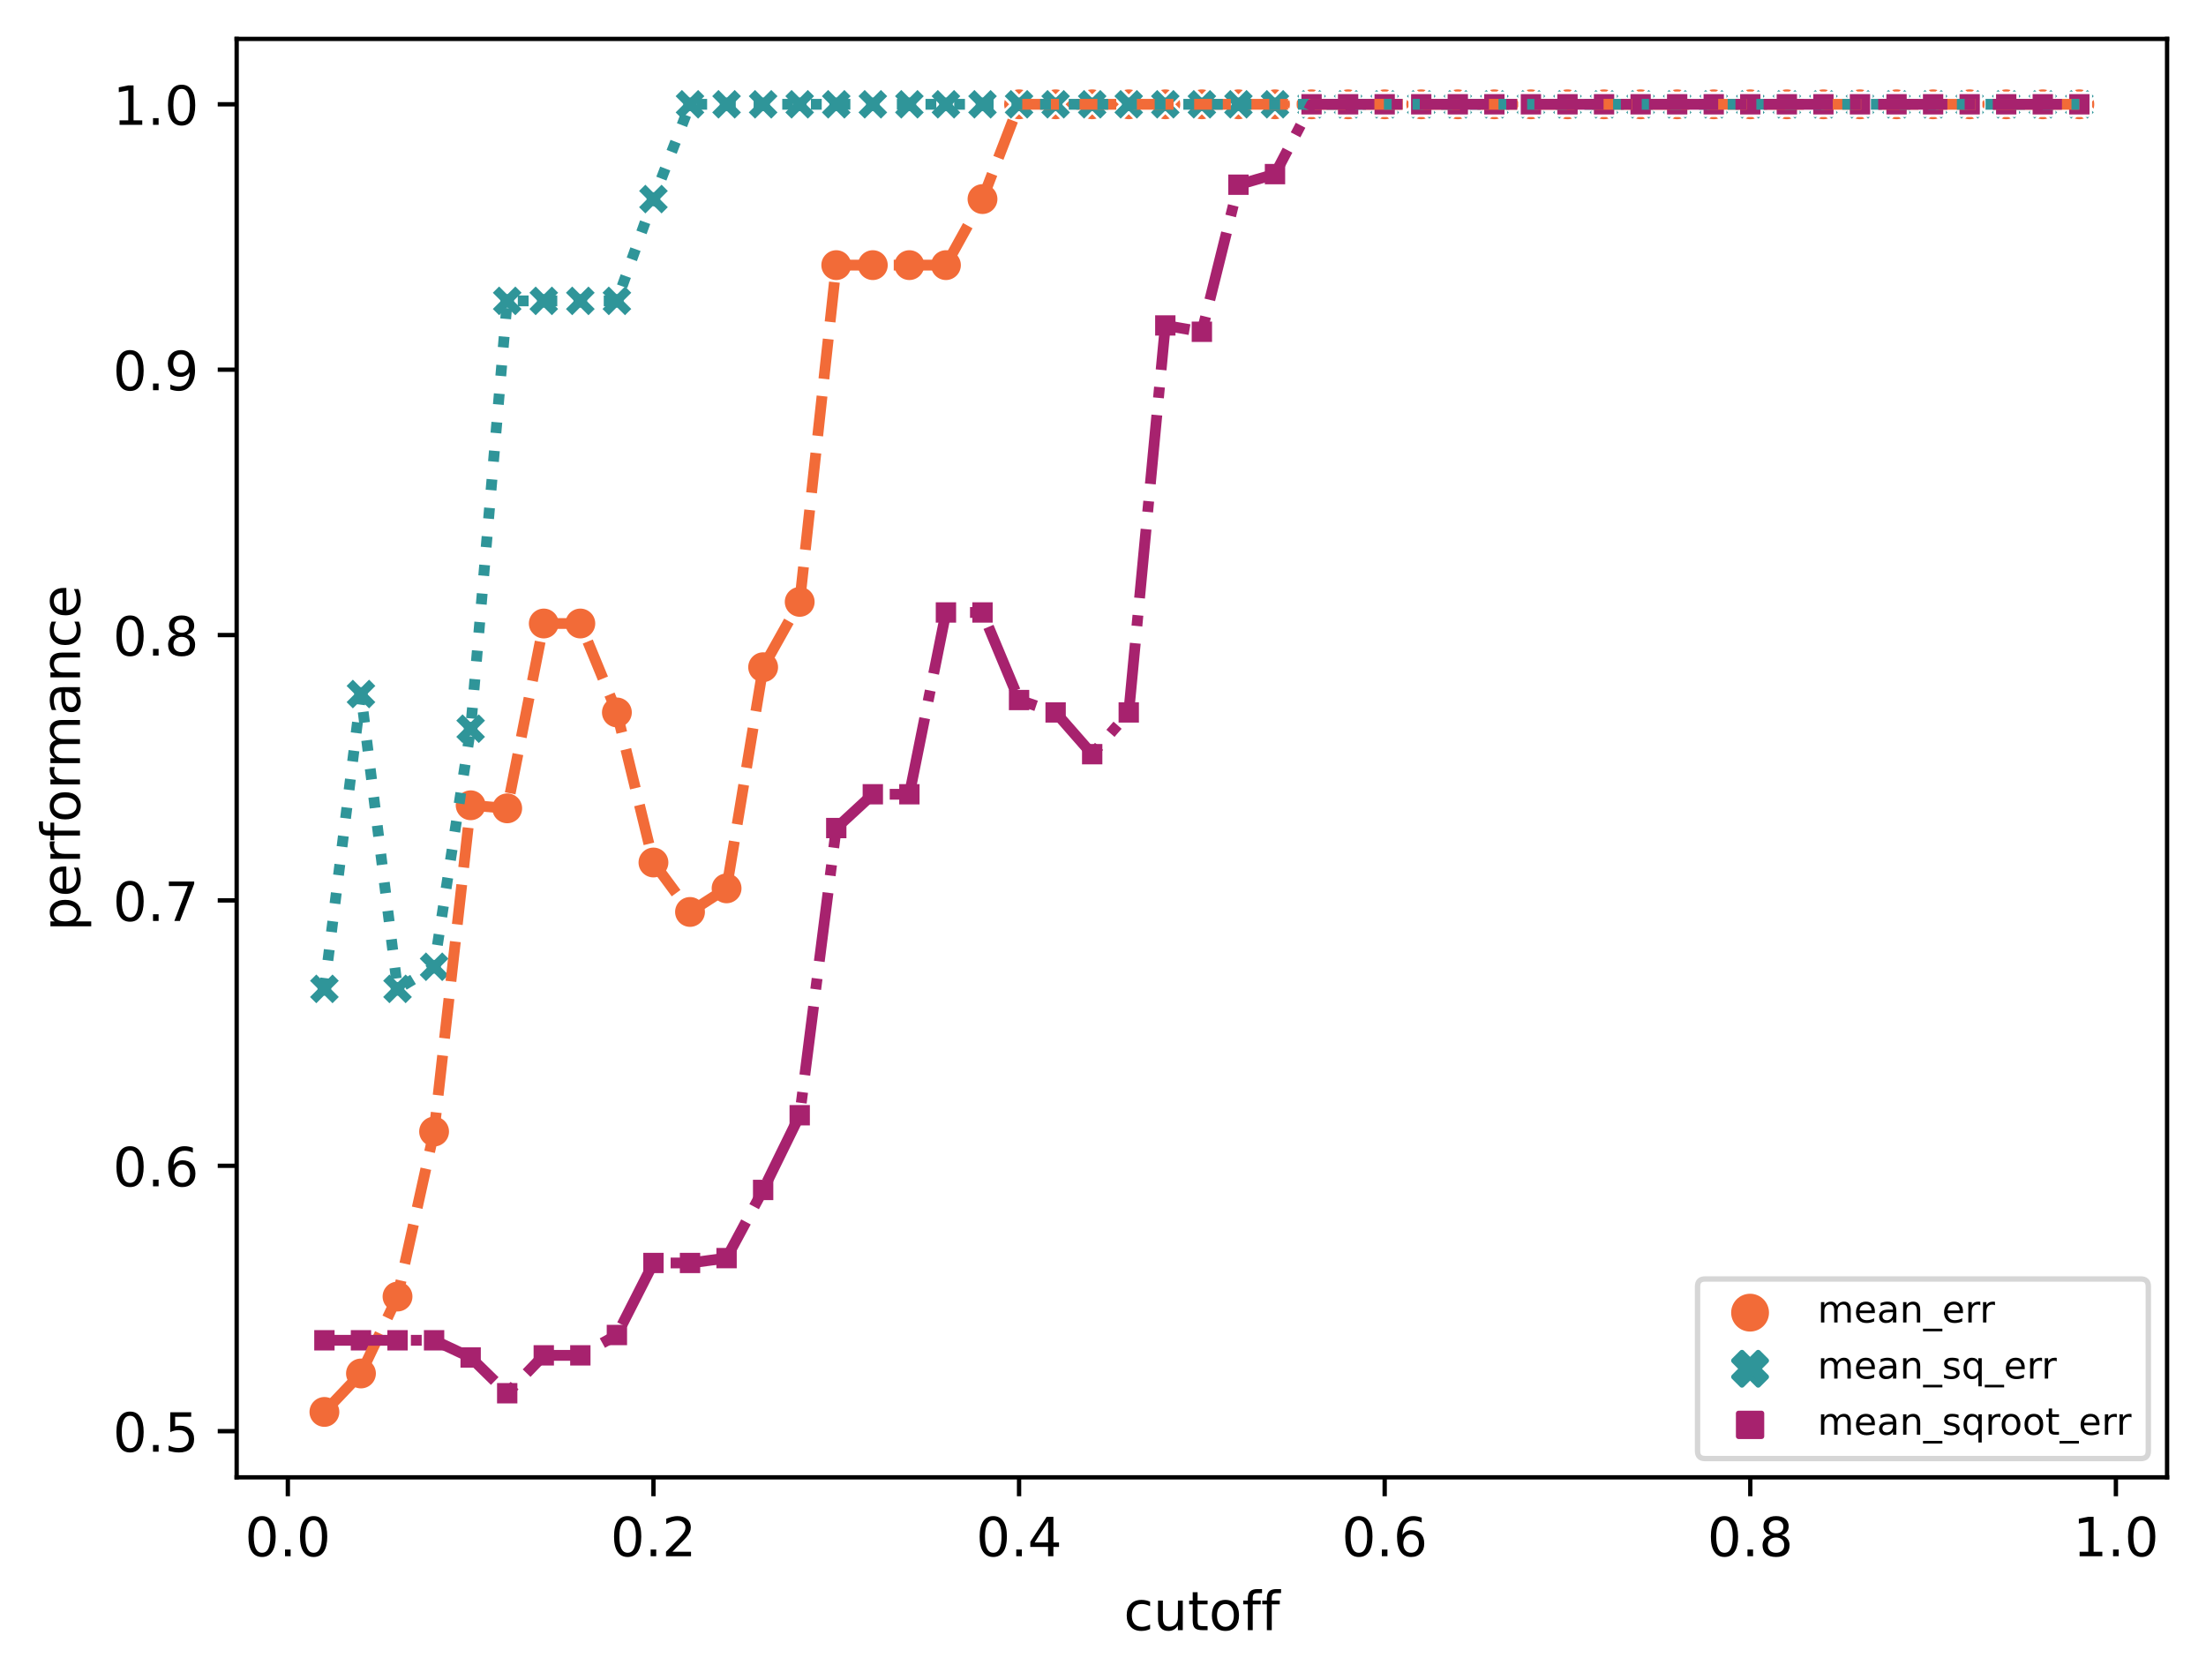 <?xml version="1.0" encoding="utf-8" standalone="no"?>
<!DOCTYPE svg PUBLIC "-//W3C//DTD SVG 1.1//EN"
  "http://www.w3.org/Graphics/SVG/1.1/DTD/svg11.dtd">
<!-- Created with matplotlib (https://matplotlib.org/) -->
<svg height="310.868pt" version="1.1" viewBox="0 0 408.101 310.868" width="408.101pt" xmlns="http://www.w3.org/2000/svg" xmlns:xlink="http://www.w3.org/1999/xlink">
 <defs>
  <style type="text/css">*{stroke-linecap:butt;stroke-linejoin:round;}</style>
 </defs>
 <g id="figure_1">
  <g id="patch_1">
   <path d="M 0 310.868 
L 408.101 310.868 
L 408.101 0 
L 0 0 
z
" style="fill:#ffffff;"/>
  </g>
  <g id="axes_1">
   <g id="patch_2">
    <path d="M 43.781 273.312 
L 400.901 273.312 
L 400.901 7.2 
L 43.781 7.2 
z
" style="fill:#ffffff;"/>
   </g>
   <g id="PathCollection_1">
    <path clip-path="url(#pc89d80ee44)" d="M 60.014 264.216 
C 60.81 264.216 61.573 263.9 62.135 263.337 
C 62.698 262.775 63.014 262.012 63.014 261.216 
C 63.014 260.42 62.698 259.657 62.135 259.095 
C 61.573 258.532 60.81 258.216 60.014 258.216 
C 59.218 258.216 58.455 258.532 57.893 259.095 
C 57.33 259.657 57.014 260.42 57.014 261.216 
C 57.014 262.012 57.33 262.775 57.893 263.337 
C 58.455 263.9 59.218 264.216 60.014 264.216 
z
" style="fill:#f26b38;stroke:#ffffff;stroke-width:0.48;"/>
    <path clip-path="url(#pc89d80ee44)" d="M 66.778 257.101 
C 67.573 257.101 68.336 256.785 68.899 256.222 
C 69.462 255.659 69.778 254.896 69.778 254.101 
C 69.778 253.305 69.462 252.542 68.899 251.979 
C 68.336 251.417 67.573 251.101 66.778 251.101 
C 65.982 251.101 65.219 251.417 64.656 251.979 
C 64.094 252.542 63.778 253.305 63.778 254.101 
C 63.778 254.896 64.094 255.659 64.656 256.222 
C 65.219 256.785 65.982 257.101 66.778 257.101 
z
" style="fill:#f26b38;stroke:#ffffff;stroke-width:0.48;"/>
    <path clip-path="url(#pc89d80ee44)" d="M 73.541 242.87 
C 74.337 242.87 75.1 242.554 75.663 241.991 
C 76.225 241.429 76.541 240.666 76.541 239.87 
C 76.541 239.075 76.225 238.311 75.663 237.749 
C 75.1 237.186 74.337 236.87 73.541 236.87 
C 72.746 236.87 71.983 237.186 71.42 237.749 
C 70.857 238.311 70.541 239.075 70.541 239.87 
C 70.541 240.666 70.857 241.429 71.42 241.991 
C 71.983 242.554 72.746 242.87 73.541 242.87 
z
" style="fill:#f26b38;stroke:#ffffff;stroke-width:0.48;"/>
    <path clip-path="url(#pc89d80ee44)" d="M 80.305 212.343 
C 81.1 212.343 81.864 212.027 82.426 211.465 
C 82.989 210.902 83.305 210.139 83.305 209.343 
C 83.305 208.548 82.989 207.784 82.426 207.222 
C 81.864 206.659 81.1 206.343 80.305 206.343 
C 79.509 206.343 78.746 206.659 78.184 207.222 
C 77.621 207.784 77.305 208.548 77.305 209.343 
C 77.305 210.139 77.621 210.902 78.184 211.465 
C 78.746 212.027 79.509 212.343 80.305 212.343 
z
" style="fill:#f26b38;stroke:#ffffff;stroke-width:0.48;"/>
    <path clip-path="url(#pc89d80ee44)" d="M 87.069 151.982 
C 87.864 151.982 88.627 151.666 89.19 151.104 
C 89.752 150.541 90.069 149.778 90.069 148.982 
C 90.069 148.187 89.752 147.424 89.19 146.861 
C 88.627 146.298 87.864 145.982 87.069 145.982 
C 86.273 145.982 85.51 146.298 84.947 146.861 
C 84.385 147.424 84.069 148.187 84.069 148.982 
C 84.069 149.778 84.385 150.541 84.947 151.104 
C 85.51 151.666 86.273 151.982 87.069 151.982 
z
" style="fill:#f26b38;stroke:#ffffff;stroke-width:0.48;"/>
    <path clip-path="url(#pc89d80ee44)" d="M 93.832 152.549 
C 94.628 152.549 95.391 152.233 95.953 151.671 
C 96.516 151.108 96.832 150.345 96.832 149.549 
C 96.832 148.754 96.516 147.991 95.953 147.428 
C 95.391 146.866 94.628 146.549 93.832 146.549 
C 93.037 146.549 92.273 146.866 91.711 147.428 
C 91.148 147.991 90.832 148.754 90.832 149.549 
C 90.832 150.345 91.148 151.108 91.711 151.671 
C 92.273 152.233 93.037 152.549 93.832 152.549 
z
" style="fill:#f26b38;stroke:#ffffff;stroke-width:0.48;"/>
    <path clip-path="url(#pc89d80ee44)" d="M 100.596 118.352 
C 101.391 118.352 102.155 118.036 102.717 117.474 
C 103.28 116.911 103.596 116.148 103.596 115.352 
C 103.596 114.557 103.28 113.794 102.717 113.231 
C 102.155 112.669 101.391 112.352 100.596 112.352 
C 99.8 112.352 99.037 112.669 98.474 113.231 
C 97.912 113.794 97.596 114.557 97.596 115.352 
C 97.596 116.148 97.912 116.911 98.474 117.474 
C 99.037 118.036 99.8 118.352 100.596 118.352 
z
" style="fill:#f26b38;stroke:#ffffff;stroke-width:0.48;"/>
    <path clip-path="url(#pc89d80ee44)" d="M 107.359 118.352 
C 108.155 118.352 108.918 118.036 109.481 117.474 
C 110.043 116.911 110.359 116.148 110.359 115.352 
C 110.359 114.557 110.043 113.794 109.481 113.231 
C 108.918 112.669 108.155 112.352 107.359 112.352 
C 106.564 112.352 105.801 112.669 105.238 113.231 
C 104.676 113.794 104.359 114.557 104.359 115.352 
C 104.359 116.148 104.676 116.911 105.238 117.474 
C 105.801 118.036 106.564 118.352 107.359 118.352 
z
" style="fill:#f26b38;stroke:#ffffff;stroke-width:0.48;"/>
    <path clip-path="url(#pc89d80ee44)" d="M 114.123 134.807 
C 114.919 134.807 115.682 134.49 116.244 133.928 
C 116.807 133.365 117.123 132.602 117.123 131.807 
C 117.123 131.011 116.807 130.248 116.244 129.685 
C 115.682 129.123 114.919 128.807 114.123 128.807 
C 113.327 128.807 112.564 129.123 112.002 129.685 
C 111.439 130.248 111.123 131.011 111.123 131.807 
C 111.123 132.602 111.439 133.365 112.002 133.928 
C 112.564 134.49 113.327 134.807 114.123 134.807 
z
" style="fill:#f26b38;stroke:#ffffff;stroke-width:0.48;"/>
    <path clip-path="url(#pc89d80ee44)" d="M 120.887 162.569 
C 121.682 162.569 122.445 162.253 123.008 161.69 
C 123.571 161.128 123.887 160.365 123.887 159.569 
C 123.887 158.773 123.571 158.01 123.008 157.448 
C 122.445 156.885 121.682 156.569 120.887 156.569 
C 120.091 156.569 119.328 156.885 118.765 157.448 
C 118.203 158.01 117.887 158.773 117.887 159.569 
C 117.887 160.365 118.203 161.128 118.765 161.69 
C 119.328 162.253 120.091 162.569 120.887 162.569 
z
" style="fill:#f26b38;stroke:#ffffff;stroke-width:0.48;"/>
    <path clip-path="url(#pc89d80ee44)" d="M 127.65 171.717 
C 128.446 171.717 129.209 171.401 129.772 170.838 
C 130.334 170.276 130.65 169.513 130.65 168.717 
C 130.65 167.922 130.334 167.158 129.772 166.596 
C 129.209 166.033 128.446 165.717 127.65 165.717 
C 126.855 165.717 126.092 166.033 125.529 166.596 
C 124.966 167.158 124.65 167.922 124.65 168.717 
C 124.65 169.513 124.966 170.276 125.529 170.838 
C 126.092 171.401 126.855 171.717 127.65 171.717 
z
" style="fill:#f26b38;stroke:#ffffff;stroke-width:0.48;"/>
    <path clip-path="url(#pc89d80ee44)" d="M 134.414 167.351 
C 135.21 167.351 135.973 167.035 136.535 166.472 
C 137.098 165.91 137.414 165.147 137.414 164.351 
C 137.414 163.555 137.098 162.792 136.535 162.23 
C 135.973 161.667 135.21 161.351 134.414 161.351 
C 133.618 161.351 132.855 161.667 132.293 162.23 
C 131.73 162.792 131.414 163.555 131.414 164.351 
C 131.414 165.147 131.73 165.91 132.293 166.472 
C 132.855 167.035 133.618 167.351 134.414 167.351 
z
" style="fill:#f26b38;stroke:#ffffff;stroke-width:0.48;"/>
    <path clip-path="url(#pc89d80ee44)" d="M 141.178 126.438 
C 141.973 126.438 142.736 126.122 143.299 125.559 
C 143.862 124.997 144.178 124.234 144.178 123.438 
C 144.178 122.642 143.862 121.879 143.299 121.317 
C 142.736 120.754 141.973 120.438 141.178 120.438 
C 140.382 120.438 139.619 120.754 139.056 121.317 
C 138.494 121.879 138.178 122.642 138.178 123.438 
C 138.178 124.234 138.494 124.997 139.056 125.559 
C 139.619 126.122 140.382 126.438 141.178 126.438 
z
" style="fill:#f26b38;stroke:#ffffff;stroke-width:0.48;"/>
    <path clip-path="url(#pc89d80ee44)" d="M 147.941 114.35 
C 148.737 114.35 149.5 114.034 150.063 113.471 
C 150.625 112.909 150.941 112.146 150.941 111.35 
C 150.941 110.555 150.625 109.791 150.063 109.229 
C 149.5 108.666 148.737 108.35 147.941 108.35 
C 147.146 108.35 146.383 108.666 145.82 109.229 
C 145.257 109.791 144.941 110.555 144.941 111.35 
C 144.941 112.146 145.257 112.909 145.82 113.471 
C 146.383 114.034 147.146 114.35 147.941 114.35 
z
" style="fill:#f26b38;stroke:#ffffff;stroke-width:0.48;"/>
    <path clip-path="url(#pc89d80ee44)" d="M 154.705 52.051 
C 155.5 52.051 156.264 51.735 156.826 51.172 
C 157.389 50.61 157.705 49.846 157.705 49.051 
C 157.705 48.255 157.389 47.492 156.826 46.93 
C 156.264 46.367 155.5 46.051 154.705 46.051 
C 153.909 46.051 153.146 46.367 152.584 46.93 
C 152.021 47.492 151.705 48.255 151.705 49.051 
C 151.705 49.846 152.021 50.61 152.584 51.172 
C 153.146 51.735 153.909 52.051 154.705 52.051 
z
" style="fill:#f26b38;stroke:#ffffff;stroke-width:0.48;"/>
    <path clip-path="url(#pc89d80ee44)" d="M 161.469 52.051 
C 162.264 52.051 163.027 51.735 163.59 51.172 
C 164.152 50.61 164.469 49.846 164.469 49.051 
C 164.469 48.255 164.152 47.492 163.59 46.93 
C 163.027 46.367 162.264 46.051 161.469 46.051 
C 160.673 46.051 159.91 46.367 159.347 46.93 
C 158.785 47.492 158.469 48.255 158.469 49.051 
C 158.469 49.846 158.785 50.61 159.347 51.172 
C 159.91 51.735 160.673 52.051 161.469 52.051 
z
" style="fill:#f26b38;stroke:#ffffff;stroke-width:0.48;"/>
    <path clip-path="url(#pc89d80ee44)" d="M 168.232 52.051 
C 169.028 52.051 169.791 51.735 170.353 51.172 
C 170.916 50.61 171.232 49.846 171.232 49.051 
C 171.232 48.255 170.916 47.492 170.353 46.93 
C 169.791 46.367 169.028 46.051 168.232 46.051 
C 167.437 46.051 166.673 46.367 166.111 46.93 
C 165.548 47.492 165.232 48.255 165.232 49.051 
C 165.232 49.846 165.548 50.61 166.111 51.172 
C 166.673 51.735 167.437 52.051 168.232 52.051 
z
" style="fill:#f26b38;stroke:#ffffff;stroke-width:0.48;"/>
    <path clip-path="url(#pc89d80ee44)" d="M 174.996 52.051 
C 175.791 52.051 176.555 51.735 177.117 51.172 
C 177.68 50.61 177.996 49.846 177.996 49.051 
C 177.996 48.255 177.68 47.492 177.117 46.93 
C 176.555 46.367 175.791 46.051 174.996 46.051 
C 174.2 46.051 173.437 46.367 172.874 46.93 
C 172.312 47.492 171.996 48.255 171.996 49.051 
C 171.996 49.846 172.312 50.61 172.874 51.172 
C 173.437 51.735 174.2 52.051 174.996 52.051 
z
" style="fill:#f26b38;stroke:#ffffff;stroke-width:0.48;"/>
    <path clip-path="url(#pc89d80ee44)" d="M 181.759 39.83 
C 182.555 39.83 183.318 39.514 183.881 38.951 
C 184.443 38.389 184.759 37.626 184.759 36.83 
C 184.759 36.035 184.443 35.271 183.881 34.709 
C 183.318 34.146 182.555 33.83 181.759 33.83 
C 180.964 33.83 180.201 34.146 179.638 34.709 
C 179.076 35.271 178.759 36.035 178.759 36.83 
C 178.759 37.626 179.076 38.389 179.638 38.951 
C 180.201 39.514 180.964 39.83 181.759 39.83 
z
" style="fill:#f26b38;stroke:#ffffff;stroke-width:0.48;"/>
    <path clip-path="url(#pc89d80ee44)" d="M 188.523 22.296 
C 189.319 22.296 190.082 21.98 190.644 21.417 
C 191.207 20.855 191.523 20.092 191.523 19.296 
C 191.523 18.5 191.207 17.737 190.644 17.175 
C 190.082 16.612 189.319 16.296 188.523 16.296 
C 187.727 16.296 186.964 16.612 186.402 17.175 
C 185.839 17.737 185.523 18.5 185.523 19.296 
C 185.523 20.092 185.839 20.855 186.402 21.417 
C 186.964 21.98 187.727 22.296 188.523 22.296 
z
" style="fill:#f26b38;stroke:#ffffff;stroke-width:0.48;"/>
    <path clip-path="url(#pc89d80ee44)" d="M 195.287 22.296 
C 196.082 22.296 196.845 21.98 197.408 21.417 
C 197.971 20.855 198.287 20.092 198.287 19.296 
C 198.287 18.5 197.971 17.737 197.408 17.175 
C 196.845 16.612 196.082 16.296 195.287 16.296 
C 194.491 16.296 193.728 16.612 193.165 17.175 
C 192.603 17.737 192.287 18.5 192.287 19.296 
C 192.287 20.092 192.603 20.855 193.165 21.417 
C 193.728 21.98 194.491 22.296 195.287 22.296 
z
" style="fill:#f26b38;stroke:#ffffff;stroke-width:0.48;"/>
    <path clip-path="url(#pc89d80ee44)" d="M 202.05 22.296 
C 202.846 22.296 203.609 21.98 204.172 21.417 
C 204.734 20.855 205.05 20.092 205.05 19.296 
C 205.05 18.5 204.734 17.737 204.172 17.175 
C 203.609 16.612 202.846 16.296 202.05 16.296 
C 201.255 16.296 200.492 16.612 199.929 17.175 
C 199.366 17.737 199.05 18.5 199.05 19.296 
C 199.05 20.092 199.366 20.855 199.929 21.417 
C 200.492 21.98 201.255 22.296 202.05 22.296 
z
" style="fill:#f26b38;stroke:#ffffff;stroke-width:0.48;"/>
    <path clip-path="url(#pc89d80ee44)" d="M 208.814 22.296 
C 209.61 22.296 210.373 21.98 210.935 21.417 
C 211.498 20.855 211.814 20.092 211.814 19.296 
C 211.814 18.5 211.498 17.737 210.935 17.175 
C 210.373 16.612 209.61 16.296 208.814 16.296 
C 208.018 16.296 207.255 16.612 206.693 17.175 
C 206.13 17.737 205.814 18.5 205.814 19.296 
C 205.814 20.092 206.13 20.855 206.693 21.417 
C 207.255 21.98 208.018 22.296 208.814 22.296 
z
" style="fill:#f26b38;stroke:#ffffff;stroke-width:0.48;"/>
    <path clip-path="url(#pc89d80ee44)" d="M 215.578 22.296 
C 216.373 22.296 217.136 21.98 217.699 21.417 
C 218.262 20.855 218.578 20.092 218.578 19.296 
C 218.578 18.5 218.262 17.737 217.699 17.175 
C 217.136 16.612 216.373 16.296 215.578 16.296 
C 214.782 16.296 214.019 16.612 213.456 17.175 
C 212.894 17.737 212.578 18.5 212.578 19.296 
C 212.578 20.092 212.894 20.855 213.456 21.417 
C 214.019 21.98 214.782 22.296 215.578 22.296 
z
" style="fill:#f26b38;stroke:#ffffff;stroke-width:0.48;"/>
    <path clip-path="url(#pc89d80ee44)" d="M 222.341 22.296 
C 223.137 22.296 223.9 21.98 224.463 21.417 
C 225.025 20.855 225.341 20.092 225.341 19.296 
C 225.341 18.5 225.025 17.737 224.463 17.175 
C 223.9 16.612 223.137 16.296 222.341 16.296 
C 221.546 16.296 220.783 16.612 220.22 17.175 
C 219.657 17.737 219.341 18.5 219.341 19.296 
C 219.341 20.092 219.657 20.855 220.22 21.417 
C 220.783 21.98 221.546 22.296 222.341 22.296 
z
" style="fill:#f26b38;stroke:#ffffff;stroke-width:0.48;"/>
    <path clip-path="url(#pc89d80ee44)" d="M 229.105 22.296 
C 229.9 22.296 230.664 21.98 231.226 21.417 
C 231.789 20.855 232.105 20.092 232.105 19.296 
C 232.105 18.5 231.789 17.737 231.226 17.175 
C 230.664 16.612 229.9 16.296 229.105 16.296 
C 228.309 16.296 227.546 16.612 226.984 17.175 
C 226.421 17.737 226.105 18.5 226.105 19.296 
C 226.105 20.092 226.421 20.855 226.984 21.417 
C 227.546 21.98 228.309 22.296 229.105 22.296 
z
" style="fill:#f26b38;stroke:#ffffff;stroke-width:0.48;"/>
    <path clip-path="url(#pc89d80ee44)" d="M 235.869 22.296 
C 236.664 22.296 237.427 21.98 237.99 21.417 
C 238.552 20.855 238.869 20.092 238.869 19.296 
C 238.869 18.5 238.552 17.737 237.99 17.175 
C 237.427 16.612 236.664 16.296 235.869 16.296 
C 235.073 16.296 234.31 16.612 233.747 17.175 
C 233.185 17.737 232.869 18.5 232.869 19.296 
C 232.869 20.092 233.185 20.855 233.747 21.417 
C 234.31 21.98 235.073 22.296 235.869 22.296 
z
" style="fill:#f26b38;stroke:#ffffff;stroke-width:0.48;"/>
    <path clip-path="url(#pc89d80ee44)" d="M 242.632 22.296 
C 243.428 22.296 244.191 21.98 244.753 21.417 
C 245.316 20.855 245.632 20.092 245.632 19.296 
C 245.632 18.5 245.316 17.737 244.753 17.175 
C 244.191 16.612 243.428 16.296 242.632 16.296 
C 241.837 16.296 241.073 16.612 240.511 17.175 
C 239.948 17.737 239.632 18.5 239.632 19.296 
C 239.632 20.092 239.948 20.855 240.511 21.417 
C 241.073 21.98 241.837 22.296 242.632 22.296 
z
" style="fill:#f26b38;stroke:#ffffff;stroke-width:0.48;"/>
    <path clip-path="url(#pc89d80ee44)" d="M 249.396 22.296 
C 250.191 22.296 250.955 21.98 251.517 21.417 
C 252.08 20.855 252.396 20.092 252.396 19.296 
C 252.396 18.5 252.08 17.737 251.517 17.175 
C 250.955 16.612 250.191 16.296 249.396 16.296 
C 248.6 16.296 247.837 16.612 247.274 17.175 
C 246.712 17.737 246.396 18.5 246.396 19.296 
C 246.396 20.092 246.712 20.855 247.274 21.417 
C 247.837 21.98 248.6 22.296 249.396 22.296 
z
" style="fill:#f26b38;stroke:#ffffff;stroke-width:0.48;"/>
    <path clip-path="url(#pc89d80ee44)" d="M 256.159 22.296 
C 256.955 22.296 257.718 21.98 258.281 21.417 
C 258.843 20.855 259.159 20.092 259.159 19.296 
C 259.159 18.5 258.843 17.737 258.281 17.175 
C 257.718 16.612 256.955 16.296 256.159 16.296 
C 255.364 16.296 254.601 16.612 254.038 17.175 
C 253.476 17.737 253.159 18.5 253.159 19.296 
C 253.159 20.092 253.476 20.855 254.038 21.417 
C 254.601 21.98 255.364 22.296 256.159 22.296 
z
" style="fill:#f26b38;stroke:#ffffff;stroke-width:0.48;"/>
    <path clip-path="url(#pc89d80ee44)" d="M 262.923 22.296 
C 263.719 22.296 264.482 21.98 265.044 21.417 
C 265.607 20.855 265.923 20.092 265.923 19.296 
C 265.923 18.5 265.607 17.737 265.044 17.175 
C 264.482 16.612 263.719 16.296 262.923 16.296 
C 262.127 16.296 261.364 16.612 260.802 17.175 
C 260.239 17.737 259.923 18.5 259.923 19.296 
C 259.923 20.092 260.239 20.855 260.802 21.417 
C 261.364 21.98 262.127 22.296 262.923 22.296 
z
" style="fill:#f26b38;stroke:#ffffff;stroke-width:0.48;"/>
    <path clip-path="url(#pc89d80ee44)" d="M 269.687 22.296 
C 270.482 22.296 271.245 21.98 271.808 21.417 
C 272.371 20.855 272.687 20.092 272.687 19.296 
C 272.687 18.5 272.371 17.737 271.808 17.175 
C 271.245 16.612 270.482 16.296 269.687 16.296 
C 268.891 16.296 268.128 16.612 267.565 17.175 
C 267.003 17.737 266.687 18.5 266.687 19.296 
C 266.687 20.092 267.003 20.855 267.565 21.417 
C 268.128 21.98 268.891 22.296 269.687 22.296 
z
" style="fill:#f26b38;stroke:#ffffff;stroke-width:0.48;"/>
    <path clip-path="url(#pc89d80ee44)" d="M 276.45 22.296 
C 277.246 22.296 278.009 21.98 278.572 21.417 
C 279.134 20.855 279.45 20.092 279.45 19.296 
C 279.45 18.5 279.134 17.737 278.572 17.175 
C 278.009 16.612 277.246 16.296 276.45 16.296 
C 275.655 16.296 274.892 16.612 274.329 17.175 
C 273.766 17.737 273.45 18.5 273.45 19.296 
C 273.45 20.092 273.766 20.855 274.329 21.417 
C 274.892 21.98 275.655 22.296 276.45 22.296 
z
" style="fill:#f26b38;stroke:#ffffff;stroke-width:0.48;"/>
    <path clip-path="url(#pc89d80ee44)" d="M 283.214 22.296 
C 284.01 22.296 284.773 21.98 285.335 21.417 
C 285.898 20.855 286.214 20.092 286.214 19.296 
C 286.214 18.5 285.898 17.737 285.335 17.175 
C 284.773 16.612 284.01 16.296 283.214 16.296 
C 282.418 16.296 281.655 16.612 281.093 17.175 
C 280.53 17.737 280.214 18.5 280.214 19.296 
C 280.214 20.092 280.53 20.855 281.093 21.417 
C 281.655 21.98 282.418 22.296 283.214 22.296 
z
" style="fill:#f26b38;stroke:#ffffff;stroke-width:0.48;"/>
    <path clip-path="url(#pc89d80ee44)" d="M 289.978 22.296 
C 290.773 22.296 291.536 21.98 292.099 21.417 
C 292.662 20.855 292.978 20.092 292.978 19.296 
C 292.978 18.5 292.662 17.737 292.099 17.175 
C 291.536 16.612 290.773 16.296 289.978 16.296 
C 289.182 16.296 288.419 16.612 287.856 17.175 
C 287.294 17.737 286.978 18.5 286.978 19.296 
C 286.978 20.092 287.294 20.855 287.856 21.417 
C 288.419 21.98 289.182 22.296 289.978 22.296 
z
" style="fill:#f26b38;stroke:#ffffff;stroke-width:0.48;"/>
    <path clip-path="url(#pc89d80ee44)" d="M 296.741 22.296 
C 297.537 22.296 298.3 21.98 298.863 21.417 
C 299.425 20.855 299.741 20.092 299.741 19.296 
C 299.741 18.5 299.425 17.737 298.863 17.175 
C 298.3 16.612 297.537 16.296 296.741 16.296 
C 295.946 16.296 295.183 16.612 294.62 17.175 
C 294.057 17.737 293.741 18.5 293.741 19.296 
C 293.741 20.092 294.057 20.855 294.62 21.417 
C 295.183 21.98 295.946 22.296 296.741 22.296 
z
" style="fill:#f26b38;stroke:#ffffff;stroke-width:0.48;"/>
    <path clip-path="url(#pc89d80ee44)" d="M 303.505 22.296 
C 304.3 22.296 305.064 21.98 305.626 21.417 
C 306.189 20.855 306.505 20.092 306.505 19.296 
C 306.505 18.5 306.189 17.737 305.626 17.175 
C 305.064 16.612 304.3 16.296 303.505 16.296 
C 302.709 16.296 301.946 16.612 301.384 17.175 
C 300.821 17.737 300.505 18.5 300.505 19.296 
C 300.505 20.092 300.821 20.855 301.384 21.417 
C 301.946 21.98 302.709 22.296 303.505 22.296 
z
" style="fill:#f26b38;stroke:#ffffff;stroke-width:0.48;"/>
    <path clip-path="url(#pc89d80ee44)" d="M 310.269 22.296 
C 311.064 22.296 311.827 21.98 312.39 21.417 
C 312.952 20.855 313.269 20.092 313.269 19.296 
C 313.269 18.5 312.952 17.737 312.39 17.175 
C 311.827 16.612 311.064 16.296 310.269 16.296 
C 309.473 16.296 308.71 16.612 308.147 17.175 
C 307.585 17.737 307.269 18.5 307.269 19.296 
C 307.269 20.092 307.585 20.855 308.147 21.417 
C 308.71 21.98 309.473 22.296 310.269 22.296 
z
" style="fill:#f26b38;stroke:#ffffff;stroke-width:0.48;"/>
    <path clip-path="url(#pc89d80ee44)" d="M 317.032 22.296 
C 317.828 22.296 318.591 21.98 319.153 21.417 
C 319.716 20.855 320.032 20.092 320.032 19.296 
C 320.032 18.5 319.716 17.737 319.153 17.175 
C 318.591 16.612 317.828 16.296 317.032 16.296 
C 316.237 16.296 315.473 16.612 314.911 17.175 
C 314.348 17.737 314.032 18.5 314.032 19.296 
C 314.032 20.092 314.348 20.855 314.911 21.417 
C 315.473 21.98 316.237 22.296 317.032 22.296 
z
" style="fill:#f26b38;stroke:#ffffff;stroke-width:0.48;"/>
    <path clip-path="url(#pc89d80ee44)" d="M 323.796 22.296 
C 324.591 22.296 325.355 21.98 325.917 21.417 
C 326.48 20.855 326.796 20.092 326.796 19.296 
C 326.796 18.5 326.48 17.737 325.917 17.175 
C 325.355 16.612 324.591 16.296 323.796 16.296 
C 323 16.296 322.237 16.612 321.674 17.175 
C 321.112 17.737 320.796 18.5 320.796 19.296 
C 320.796 20.092 321.112 20.855 321.674 21.417 
C 322.237 21.98 323 22.296 323.796 22.296 
z
" style="fill:#f26b38;stroke:#ffffff;stroke-width:0.48;"/>
    <path clip-path="url(#pc89d80ee44)" d="M 330.559 22.296 
C 331.355 22.296 332.118 21.98 332.681 21.417 
C 333.243 20.855 333.559 20.092 333.559 19.296 
C 333.559 18.5 333.243 17.737 332.681 17.175 
C 332.118 16.612 331.355 16.296 330.559 16.296 
C 329.764 16.296 329.001 16.612 328.438 17.175 
C 327.876 17.737 327.559 18.5 327.559 19.296 
C 327.559 20.092 327.876 20.855 328.438 21.417 
C 329.001 21.98 329.764 22.296 330.559 22.296 
z
" style="fill:#f26b38;stroke:#ffffff;stroke-width:0.48;"/>
    <path clip-path="url(#pc89d80ee44)" d="M 337.323 22.296 
C 338.119 22.296 338.882 21.98 339.444 21.417 
C 340.007 20.855 340.323 20.092 340.323 19.296 
C 340.323 18.5 340.007 17.737 339.444 17.175 
C 338.882 16.612 338.119 16.296 337.323 16.296 
C 336.527 16.296 335.764 16.612 335.202 17.175 
C 334.639 17.737 334.323 18.5 334.323 19.296 
C 334.323 20.092 334.639 20.855 335.202 21.417 
C 335.764 21.98 336.527 22.296 337.323 22.296 
z
" style="fill:#f26b38;stroke:#ffffff;stroke-width:0.48;"/>
    <path clip-path="url(#pc89d80ee44)" d="M 344.087 22.296 
C 344.882 22.296 345.645 21.98 346.208 21.417 
C 346.771 20.855 347.087 20.092 347.087 19.296 
C 347.087 18.5 346.771 17.737 346.208 17.175 
C 345.645 16.612 344.882 16.296 344.087 16.296 
C 343.291 16.296 342.528 16.612 341.965 17.175 
C 341.403 17.737 341.087 18.5 341.087 19.296 
C 341.087 20.092 341.403 20.855 341.965 21.417 
C 342.528 21.98 343.291 22.296 344.087 22.296 
z
" style="fill:#f26b38;stroke:#ffffff;stroke-width:0.48;"/>
    <path clip-path="url(#pc89d80ee44)" d="M 350.85 22.296 
C 351.646 22.296 352.409 21.98 352.972 21.417 
C 353.534 20.855 353.85 20.092 353.85 19.296 
C 353.85 18.5 353.534 17.737 352.972 17.175 
C 352.409 16.612 351.646 16.296 350.85 16.296 
C 350.055 16.296 349.292 16.612 348.729 17.175 
C 348.166 17.737 347.85 18.5 347.85 19.296 
C 347.85 20.092 348.166 20.855 348.729 21.417 
C 349.292 21.98 350.055 22.296 350.85 22.296 
z
" style="fill:#f26b38;stroke:#ffffff;stroke-width:0.48;"/>
    <path clip-path="url(#pc89d80ee44)" d="M 357.614 22.296 
C 358.41 22.296 359.173 21.98 359.735 21.417 
C 360.298 20.855 360.614 20.092 360.614 19.296 
C 360.614 18.5 360.298 17.737 359.735 17.175 
C 359.173 16.612 358.41 16.296 357.614 16.296 
C 356.818 16.296 356.055 16.612 355.493 17.175 
C 354.93 17.737 354.614 18.5 354.614 19.296 
C 354.614 20.092 354.93 20.855 355.493 21.417 
C 356.055 21.98 356.818 22.296 357.614 22.296 
z
" style="fill:#f26b38;stroke:#ffffff;stroke-width:0.48;"/>
    <path clip-path="url(#pc89d80ee44)" d="M 364.378 22.296 
C 365.173 22.296 365.936 21.98 366.499 21.417 
C 367.062 20.855 367.378 20.092 367.378 19.296 
C 367.378 18.5 367.062 17.737 366.499 17.175 
C 365.936 16.612 365.173 16.296 364.378 16.296 
C 363.582 16.296 362.819 16.612 362.256 17.175 
C 361.694 17.737 361.378 18.5 361.378 19.296 
C 361.378 20.092 361.694 20.855 362.256 21.417 
C 362.819 21.98 363.582 22.296 364.378 22.296 
z
" style="fill:#f26b38;stroke:#ffffff;stroke-width:0.48;"/>
    <path clip-path="url(#pc89d80ee44)" d="M 371.141 22.296 
C 371.937 22.296 372.7 21.98 373.263 21.417 
C 373.825 20.855 374.141 20.092 374.141 19.296 
C 374.141 18.5 373.825 17.737 373.263 17.175 
C 372.7 16.612 371.937 16.296 371.141 16.296 
C 370.346 16.296 369.583 16.612 369.02 17.175 
C 368.457 17.737 368.141 18.5 368.141 19.296 
C 368.141 20.092 368.457 20.855 369.02 21.417 
C 369.583 21.98 370.346 22.296 371.141 22.296 
z
" style="fill:#f26b38;stroke:#ffffff;stroke-width:0.48;"/>
    <path clip-path="url(#pc89d80ee44)" d="M 377.905 22.296 
C 378.7 22.296 379.464 21.98 380.026 21.417 
C 380.589 20.855 380.905 20.092 380.905 19.296 
C 380.905 18.5 380.589 17.737 380.026 17.175 
C 379.464 16.612 378.7 16.296 377.905 16.296 
C 377.109 16.296 376.346 16.612 375.784 17.175 
C 375.221 17.737 374.905 18.5 374.905 19.296 
C 374.905 20.092 375.221 20.855 375.784 21.417 
C 376.346 21.98 377.109 22.296 377.905 22.296 
z
" style="fill:#f26b38;stroke:#ffffff;stroke-width:0.48;"/>
    <path clip-path="url(#pc89d80ee44)" d="M 384.669 22.296 
C 385.464 22.296 386.227 21.98 386.79 21.417 
C 387.352 20.855 387.669 20.092 387.669 19.296 
C 387.669 18.5 387.352 17.737 386.79 17.175 
C 386.227 16.612 385.464 16.296 384.669 16.296 
C 383.873 16.296 383.11 16.612 382.547 17.175 
C 381.985 17.737 381.669 18.5 381.669 19.296 
C 381.669 20.092 381.985 20.855 382.547 21.417 
C 383.11 21.98 383.873 22.296 384.669 22.296 
z
" style="fill:#f26b38;stroke:#ffffff;stroke-width:0.48;"/>
    <path clip-path="url(#pc89d80ee44)" d="M 58.514 185.948 
L 60.014 184.448 
L 61.514 185.948 
L 63.014 184.448 
L 61.514 182.948 
L 63.014 181.448 
L 61.514 179.948 
L 60.014 181.448 
L 58.514 179.948 
L 57.014 181.448 
L 58.514 182.948 
L 57.014 184.448 
z
" style="fill:#2f9599;stroke:#ffffff;stroke-width:0.48;"/>
    <path clip-path="url(#pc89d80ee44)" d="M 65.278 131.397 
L 66.778 129.897 
L 68.278 131.397 
L 69.778 129.897 
L 68.278 128.397 
L 69.778 126.897 
L 68.278 125.397 
L 66.778 126.897 
L 65.278 125.397 
L 63.778 126.897 
L 65.278 128.397 
L 63.778 129.897 
z
" style="fill:#2f9599;stroke:#ffffff;stroke-width:0.48;"/>
    <path clip-path="url(#pc89d80ee44)" d="M 72.041 185.948 
L 73.541 184.448 
L 75.041 185.948 
L 76.541 184.448 
L 75.041 182.948 
L 76.541 181.448 
L 75.041 179.948 
L 73.541 181.448 
L 72.041 179.948 
L 70.541 181.448 
L 72.041 182.948 
L 70.541 184.448 
z
" style="fill:#2f9599;stroke:#ffffff;stroke-width:0.48;"/>
    <path clip-path="url(#pc89d80ee44)" d="M 78.805 181.856 
L 80.305 180.356 
L 81.805 181.856 
L 83.305 180.356 
L 81.805 178.856 
L 83.305 177.356 
L 81.805 175.856 
L 80.305 177.356 
L 78.805 175.856 
L 77.305 177.356 
L 78.805 178.856 
L 77.305 180.356 
z
" style="fill:#2f9599;stroke:#ffffff;stroke-width:0.48;"/>
    <path clip-path="url(#pc89d80ee44)" d="M 85.569 137.815 
L 87.069 136.315 
L 88.569 137.815 
L 90.069 136.315 
L 88.569 134.815 
L 90.069 133.315 
L 88.569 131.815 
L 87.069 133.315 
L 85.569 131.815 
L 84.069 133.315 
L 85.569 134.815 
L 84.069 136.315 
z
" style="fill:#2f9599;stroke:#ffffff;stroke-width:0.48;"/>
    <path clip-path="url(#pc89d80ee44)" d="M 92.332 58.663 
L 93.832 57.163 
L 95.332 58.663 
L 96.832 57.163 
L 95.332 55.663 
L 96.832 54.163 
L 95.332 52.663 
L 93.832 54.163 
L 92.332 52.663 
L 90.832 54.163 
L 92.332 55.663 
L 90.832 57.163 
z
" style="fill:#2f9599;stroke:#ffffff;stroke-width:0.48;"/>
    <path clip-path="url(#pc89d80ee44)" d="M 99.096 58.663 
L 100.596 57.163 
L 102.096 58.663 
L 103.596 57.163 
L 102.096 55.663 
L 103.596 54.163 
L 102.096 52.663 
L 100.596 54.163 
L 99.096 52.663 
L 97.596 54.163 
L 99.096 55.663 
L 97.596 57.163 
z
" style="fill:#2f9599;stroke:#ffffff;stroke-width:0.48;"/>
    <path clip-path="url(#pc89d80ee44)" d="M 105.859 58.663 
L 107.359 57.163 
L 108.859 58.663 
L 110.359 57.163 
L 108.859 55.663 
L 110.359 54.163 
L 108.859 52.663 
L 107.359 54.163 
L 105.859 52.663 
L 104.359 54.163 
L 105.859 55.663 
L 104.359 57.163 
z
" style="fill:#2f9599;stroke:#ffffff;stroke-width:0.48;"/>
    <path clip-path="url(#pc89d80ee44)" d="M 112.623 58.663 
L 114.123 57.163 
L 115.623 58.663 
L 117.123 57.163 
L 115.623 55.663 
L 117.123 54.163 
L 115.623 52.663 
L 114.123 54.163 
L 112.623 52.663 
L 111.123 54.163 
L 112.623 55.663 
L 111.123 57.163 
z
" style="fill:#2f9599;stroke:#ffffff;stroke-width:0.48;"/>
    <path clip-path="url(#pc89d80ee44)" d="M 119.387 39.83 
L 120.887 38.33 
L 122.387 39.83 
L 123.887 38.33 
L 122.387 36.83 
L 123.887 35.33 
L 122.387 33.83 
L 120.887 35.33 
L 119.387 33.83 
L 117.887 35.33 
L 119.387 36.83 
L 117.887 38.33 
z
" style="fill:#2f9599;stroke:#ffffff;stroke-width:0.48;"/>
    <path clip-path="url(#pc89d80ee44)" d="M 126.15 22.296 
L 127.65 20.796 
L 129.15 22.296 
L 130.65 20.796 
L 129.15 19.296 
L 130.65 17.796 
L 129.15 16.296 
L 127.65 17.796 
L 126.15 16.296 
L 124.65 17.796 
L 126.15 19.296 
L 124.65 20.796 
z
" style="fill:#2f9599;stroke:#ffffff;stroke-width:0.48;"/>
    <path clip-path="url(#pc89d80ee44)" d="M 132.914 22.296 
L 134.414 20.796 
L 135.914 22.296 
L 137.414 20.796 
L 135.914 19.296 
L 137.414 17.796 
L 135.914 16.296 
L 134.414 17.796 
L 132.914 16.296 
L 131.414 17.796 
L 132.914 19.296 
L 131.414 20.796 
z
" style="fill:#2f9599;stroke:#ffffff;stroke-width:0.48;"/>
    <path clip-path="url(#pc89d80ee44)" d="M 139.678 22.296 
L 141.178 20.796 
L 142.678 22.296 
L 144.178 20.796 
L 142.678 19.296 
L 144.178 17.796 
L 142.678 16.296 
L 141.178 17.796 
L 139.678 16.296 
L 138.178 17.796 
L 139.678 19.296 
L 138.178 20.796 
z
" style="fill:#2f9599;stroke:#ffffff;stroke-width:0.48;"/>
    <path clip-path="url(#pc89d80ee44)" d="M 146.441 22.296 
L 147.941 20.796 
L 149.441 22.296 
L 150.941 20.796 
L 149.441 19.296 
L 150.941 17.796 
L 149.441 16.296 
L 147.941 17.796 
L 146.441 16.296 
L 144.941 17.796 
L 146.441 19.296 
L 144.941 20.796 
z
" style="fill:#2f9599;stroke:#ffffff;stroke-width:0.48;"/>
    <path clip-path="url(#pc89d80ee44)" d="M 153.205 22.296 
L 154.705 20.796 
L 156.205 22.296 
L 157.705 20.796 
L 156.205 19.296 
L 157.705 17.796 
L 156.205 16.296 
L 154.705 17.796 
L 153.205 16.296 
L 151.705 17.796 
L 153.205 19.296 
L 151.705 20.796 
z
" style="fill:#2f9599;stroke:#ffffff;stroke-width:0.48;"/>
    <path clip-path="url(#pc89d80ee44)" d="M 159.969 22.296 
L 161.469 20.796 
L 162.969 22.296 
L 164.469 20.796 
L 162.969 19.296 
L 164.469 17.796 
L 162.969 16.296 
L 161.469 17.796 
L 159.969 16.296 
L 158.469 17.796 
L 159.969 19.296 
L 158.469 20.796 
z
" style="fill:#2f9599;stroke:#ffffff;stroke-width:0.48;"/>
    <path clip-path="url(#pc89d80ee44)" d="M 166.732 22.296 
L 168.232 20.796 
L 169.732 22.296 
L 171.232 20.796 
L 169.732 19.296 
L 171.232 17.796 
L 169.732 16.296 
L 168.232 17.796 
L 166.732 16.296 
L 165.232 17.796 
L 166.732 19.296 
L 165.232 20.796 
z
" style="fill:#2f9599;stroke:#ffffff;stroke-width:0.48;"/>
    <path clip-path="url(#pc89d80ee44)" d="M 173.496 22.296 
L 174.996 20.796 
L 176.496 22.296 
L 177.996 20.796 
L 176.496 19.296 
L 177.996 17.796 
L 176.496 16.296 
L 174.996 17.796 
L 173.496 16.296 
L 171.996 17.796 
L 173.496 19.296 
L 171.996 20.796 
z
" style="fill:#2f9599;stroke:#ffffff;stroke-width:0.48;"/>
    <path clip-path="url(#pc89d80ee44)" d="M 180.259 22.296 
L 181.759 20.796 
L 183.259 22.296 
L 184.759 20.796 
L 183.259 19.296 
L 184.759 17.796 
L 183.259 16.296 
L 181.759 17.796 
L 180.259 16.296 
L 178.759 17.796 
L 180.259 19.296 
L 178.759 20.796 
z
" style="fill:#2f9599;stroke:#ffffff;stroke-width:0.48;"/>
    <path clip-path="url(#pc89d80ee44)" d="M 187.023 22.296 
L 188.523 20.796 
L 190.023 22.296 
L 191.523 20.796 
L 190.023 19.296 
L 191.523 17.796 
L 190.023 16.296 
L 188.523 17.796 
L 187.023 16.296 
L 185.523 17.796 
L 187.023 19.296 
L 185.523 20.796 
z
" style="fill:#2f9599;stroke:#ffffff;stroke-width:0.48;"/>
    <path clip-path="url(#pc89d80ee44)" d="M 193.787 22.296 
L 195.287 20.796 
L 196.787 22.296 
L 198.287 20.796 
L 196.787 19.296 
L 198.287 17.796 
L 196.787 16.296 
L 195.287 17.796 
L 193.787 16.296 
L 192.287 17.796 
L 193.787 19.296 
L 192.287 20.796 
z
" style="fill:#2f9599;stroke:#ffffff;stroke-width:0.48;"/>
    <path clip-path="url(#pc89d80ee44)" d="M 200.55 22.296 
L 202.05 20.796 
L 203.55 22.296 
L 205.05 20.796 
L 203.55 19.296 
L 205.05 17.796 
L 203.55 16.296 
L 202.05 17.796 
L 200.55 16.296 
L 199.05 17.796 
L 200.55 19.296 
L 199.05 20.796 
z
" style="fill:#2f9599;stroke:#ffffff;stroke-width:0.48;"/>
    <path clip-path="url(#pc89d80ee44)" d="M 207.314 22.296 
L 208.814 20.796 
L 210.314 22.296 
L 211.814 20.796 
L 210.314 19.296 
L 211.814 17.796 
L 210.314 16.296 
L 208.814 17.796 
L 207.314 16.296 
L 205.814 17.796 
L 207.314 19.296 
L 205.814 20.796 
z
" style="fill:#2f9599;stroke:#ffffff;stroke-width:0.48;"/>
    <path clip-path="url(#pc89d80ee44)" d="M 214.078 22.296 
L 215.578 20.796 
L 217.078 22.296 
L 218.578 20.796 
L 217.078 19.296 
L 218.578 17.796 
L 217.078 16.296 
L 215.578 17.796 
L 214.078 16.296 
L 212.578 17.796 
L 214.078 19.296 
L 212.578 20.796 
z
" style="fill:#2f9599;stroke:#ffffff;stroke-width:0.48;"/>
    <path clip-path="url(#pc89d80ee44)" d="M 220.841 22.296 
L 222.341 20.796 
L 223.841 22.296 
L 225.341 20.796 
L 223.841 19.296 
L 225.341 17.796 
L 223.841 16.296 
L 222.341 17.796 
L 220.841 16.296 
L 219.341 17.796 
L 220.841 19.296 
L 219.341 20.796 
z
" style="fill:#2f9599;stroke:#ffffff;stroke-width:0.48;"/>
    <path clip-path="url(#pc89d80ee44)" d="M 227.605 22.296 
L 229.105 20.796 
L 230.605 22.296 
L 232.105 20.796 
L 230.605 19.296 
L 232.105 17.796 
L 230.605 16.296 
L 229.105 17.796 
L 227.605 16.296 
L 226.105 17.796 
L 227.605 19.296 
L 226.105 20.796 
z
" style="fill:#2f9599;stroke:#ffffff;stroke-width:0.48;"/>
    <path clip-path="url(#pc89d80ee44)" d="M 234.369 22.296 
L 235.869 20.796 
L 237.369 22.296 
L 238.869 20.796 
L 237.369 19.296 
L 238.869 17.796 
L 237.369 16.296 
L 235.869 17.796 
L 234.369 16.296 
L 232.869 17.796 
L 234.369 19.296 
L 232.869 20.796 
z
" style="fill:#2f9599;stroke:#ffffff;stroke-width:0.48;"/>
    <path clip-path="url(#pc89d80ee44)" d="M 241.132 22.296 
L 242.632 20.796 
L 244.132 22.296 
L 245.632 20.796 
L 244.132 19.296 
L 245.632 17.796 
L 244.132 16.296 
L 242.632 17.796 
L 241.132 16.296 
L 239.632 17.796 
L 241.132 19.296 
L 239.632 20.796 
z
" style="fill:#2f9599;stroke:#ffffff;stroke-width:0.48;"/>
    <path clip-path="url(#pc89d80ee44)" d="M 247.896 22.296 
L 249.396 20.796 
L 250.896 22.296 
L 252.396 20.796 
L 250.896 19.296 
L 252.396 17.796 
L 250.896 16.296 
L 249.396 17.796 
L 247.896 16.296 
L 246.396 17.796 
L 247.896 19.296 
L 246.396 20.796 
z
" style="fill:#2f9599;stroke:#ffffff;stroke-width:0.48;"/>
    <path clip-path="url(#pc89d80ee44)" d="M 254.659 22.296 
L 256.159 20.796 
L 257.659 22.296 
L 259.159 20.796 
L 257.659 19.296 
L 259.159 17.796 
L 257.659 16.296 
L 256.159 17.796 
L 254.659 16.296 
L 253.159 17.796 
L 254.659 19.296 
L 253.159 20.796 
z
" style="fill:#2f9599;stroke:#ffffff;stroke-width:0.48;"/>
    <path clip-path="url(#pc89d80ee44)" d="M 261.423 22.296 
L 262.923 20.796 
L 264.423 22.296 
L 265.923 20.796 
L 264.423 19.296 
L 265.923 17.796 
L 264.423 16.296 
L 262.923 17.796 
L 261.423 16.296 
L 259.923 17.796 
L 261.423 19.296 
L 259.923 20.796 
z
" style="fill:#2f9599;stroke:#ffffff;stroke-width:0.48;"/>
    <path clip-path="url(#pc89d80ee44)" d="M 268.187 22.296 
L 269.687 20.796 
L 271.187 22.296 
L 272.687 20.796 
L 271.187 19.296 
L 272.687 17.796 
L 271.187 16.296 
L 269.687 17.796 
L 268.187 16.296 
L 266.687 17.796 
L 268.187 19.296 
L 266.687 20.796 
z
" style="fill:#2f9599;stroke:#ffffff;stroke-width:0.48;"/>
    <path clip-path="url(#pc89d80ee44)" d="M 274.95 22.296 
L 276.45 20.796 
L 277.95 22.296 
L 279.45 20.796 
L 277.95 19.296 
L 279.45 17.796 
L 277.95 16.296 
L 276.45 17.796 
L 274.95 16.296 
L 273.45 17.796 
L 274.95 19.296 
L 273.45 20.796 
z
" style="fill:#2f9599;stroke:#ffffff;stroke-width:0.48;"/>
    <path clip-path="url(#pc89d80ee44)" d="M 281.714 22.296 
L 283.214 20.796 
L 284.714 22.296 
L 286.214 20.796 
L 284.714 19.296 
L 286.214 17.796 
L 284.714 16.296 
L 283.214 17.796 
L 281.714 16.296 
L 280.214 17.796 
L 281.714 19.296 
L 280.214 20.796 
z
" style="fill:#2f9599;stroke:#ffffff;stroke-width:0.48;"/>
    <path clip-path="url(#pc89d80ee44)" d="M 288.478 22.296 
L 289.978 20.796 
L 291.478 22.296 
L 292.978 20.796 
L 291.478 19.296 
L 292.978 17.796 
L 291.478 16.296 
L 289.978 17.796 
L 288.478 16.296 
L 286.978 17.796 
L 288.478 19.296 
L 286.978 20.796 
z
" style="fill:#2f9599;stroke:#ffffff;stroke-width:0.48;"/>
    <path clip-path="url(#pc89d80ee44)" d="M 295.241 22.296 
L 296.741 20.796 
L 298.241 22.296 
L 299.741 20.796 
L 298.241 19.296 
L 299.741 17.796 
L 298.241 16.296 
L 296.741 17.796 
L 295.241 16.296 
L 293.741 17.796 
L 295.241 19.296 
L 293.741 20.796 
z
" style="fill:#2f9599;stroke:#ffffff;stroke-width:0.48;"/>
    <path clip-path="url(#pc89d80ee44)" d="M 302.005 22.296 
L 303.505 20.796 
L 305.005 22.296 
L 306.505 20.796 
L 305.005 19.296 
L 306.505 17.796 
L 305.005 16.296 
L 303.505 17.796 
L 302.005 16.296 
L 300.505 17.796 
L 302.005 19.296 
L 300.505 20.796 
z
" style="fill:#2f9599;stroke:#ffffff;stroke-width:0.48;"/>
    <path clip-path="url(#pc89d80ee44)" d="M 308.769 22.296 
L 310.269 20.796 
L 311.769 22.296 
L 313.269 20.796 
L 311.769 19.296 
L 313.269 17.796 
L 311.769 16.296 
L 310.269 17.796 
L 308.769 16.296 
L 307.269 17.796 
L 308.769 19.296 
L 307.269 20.796 
z
" style="fill:#2f9599;stroke:#ffffff;stroke-width:0.48;"/>
    <path clip-path="url(#pc89d80ee44)" d="M 315.532 22.296 
L 317.032 20.796 
L 318.532 22.296 
L 320.032 20.796 
L 318.532 19.296 
L 320.032 17.796 
L 318.532 16.296 
L 317.032 17.796 
L 315.532 16.296 
L 314.032 17.796 
L 315.532 19.296 
L 314.032 20.796 
z
" style="fill:#2f9599;stroke:#ffffff;stroke-width:0.48;"/>
    <path clip-path="url(#pc89d80ee44)" d="M 322.296 22.296 
L 323.796 20.796 
L 325.296 22.296 
L 326.796 20.796 
L 325.296 19.296 
L 326.796 17.796 
L 325.296 16.296 
L 323.796 17.796 
L 322.296 16.296 
L 320.796 17.796 
L 322.296 19.296 
L 320.796 20.796 
z
" style="fill:#2f9599;stroke:#ffffff;stroke-width:0.48;"/>
    <path clip-path="url(#pc89d80ee44)" d="M 329.059 22.296 
L 330.559 20.796 
L 332.059 22.296 
L 333.559 20.796 
L 332.059 19.296 
L 333.559 17.796 
L 332.059 16.296 
L 330.559 17.796 
L 329.059 16.296 
L 327.559 17.796 
L 329.059 19.296 
L 327.559 20.796 
z
" style="fill:#2f9599;stroke:#ffffff;stroke-width:0.48;"/>
    <path clip-path="url(#pc89d80ee44)" d="M 335.823 22.296 
L 337.323 20.796 
L 338.823 22.296 
L 340.323 20.796 
L 338.823 19.296 
L 340.323 17.796 
L 338.823 16.296 
L 337.323 17.796 
L 335.823 16.296 
L 334.323 17.796 
L 335.823 19.296 
L 334.323 20.796 
z
" style="fill:#2f9599;stroke:#ffffff;stroke-width:0.48;"/>
    <path clip-path="url(#pc89d80ee44)" d="M 342.587 22.296 
L 344.087 20.796 
L 345.587 22.296 
L 347.087 20.796 
L 345.587 19.296 
L 347.087 17.796 
L 345.587 16.296 
L 344.087 17.796 
L 342.587 16.296 
L 341.087 17.796 
L 342.587 19.296 
L 341.087 20.796 
z
" style="fill:#2f9599;stroke:#ffffff;stroke-width:0.48;"/>
    <path clip-path="url(#pc89d80ee44)" d="M 349.35 22.296 
L 350.85 20.796 
L 352.35 22.296 
L 353.85 20.796 
L 352.35 19.296 
L 353.85 17.796 
L 352.35 16.296 
L 350.85 17.796 
L 349.35 16.296 
L 347.85 17.796 
L 349.35 19.296 
L 347.85 20.796 
z
" style="fill:#2f9599;stroke:#ffffff;stroke-width:0.48;"/>
    <path clip-path="url(#pc89d80ee44)" d="M 356.114 22.296 
L 357.614 20.796 
L 359.114 22.296 
L 360.614 20.796 
L 359.114 19.296 
L 360.614 17.796 
L 359.114 16.296 
L 357.614 17.796 
L 356.114 16.296 
L 354.614 17.796 
L 356.114 19.296 
L 354.614 20.796 
z
" style="fill:#2f9599;stroke:#ffffff;stroke-width:0.48;"/>
    <path clip-path="url(#pc89d80ee44)" d="M 362.878 22.296 
L 364.378 20.796 
L 365.878 22.296 
L 367.378 20.796 
L 365.878 19.296 
L 367.378 17.796 
L 365.878 16.296 
L 364.378 17.796 
L 362.878 16.296 
L 361.378 17.796 
L 362.878 19.296 
L 361.378 20.796 
z
" style="fill:#2f9599;stroke:#ffffff;stroke-width:0.48;"/>
    <path clip-path="url(#pc89d80ee44)" d="M 369.641 22.296 
L 371.141 20.796 
L 372.641 22.296 
L 374.141 20.796 
L 372.641 19.296 
L 374.141 17.796 
L 372.641 16.296 
L 371.141 17.796 
L 369.641 16.296 
L 368.141 17.796 
L 369.641 19.296 
L 368.141 20.796 
z
" style="fill:#2f9599;stroke:#ffffff;stroke-width:0.48;"/>
    <path clip-path="url(#pc89d80ee44)" d="M 376.405 22.296 
L 377.905 20.796 
L 379.405 22.296 
L 380.905 20.796 
L 379.405 19.296 
L 380.905 17.796 
L 379.405 16.296 
L 377.905 17.796 
L 376.405 16.296 
L 374.905 17.796 
L 376.405 19.296 
L 374.905 20.796 
z
" style="fill:#2f9599;stroke:#ffffff;stroke-width:0.48;"/>
    <path clip-path="url(#pc89d80ee44)" d="M 383.169 22.296 
L 384.669 20.796 
L 386.169 22.296 
L 387.669 20.796 
L 386.169 19.296 
L 387.669 17.796 
L 386.169 16.296 
L 384.669 17.796 
L 383.169 16.296 
L 381.669 17.796 
L 383.169 19.296 
L 381.669 20.796 
z
" style="fill:#2f9599;stroke:#ffffff;stroke-width:0.48;"/>
    <path clip-path="url(#pc89d80ee44)" d="M 57.893 245.839 
L 57.893 250.081 
L 62.135 250.081 
L 62.135 245.839 
z
" style="fill:#a7226e;stroke:#ffffff;stroke-width:0.48;"/>
    <path clip-path="url(#pc89d80ee44)" d="M 64.656 245.839 
L 64.656 250.081 
L 68.899 250.081 
L 68.899 245.839 
z
" style="fill:#a7226e;stroke:#ffffff;stroke-width:0.48;"/>
    <path clip-path="url(#pc89d80ee44)" d="M 71.42 245.839 
L 71.42 250.081 
L 75.663 250.081 
L 75.663 245.839 
z
" style="fill:#a7226e;stroke:#ffffff;stroke-width:0.48;"/>
    <path clip-path="url(#pc89d80ee44)" d="M 78.184 245.839 
L 78.184 250.081 
L 82.426 250.081 
L 82.426 245.839 
z
" style="fill:#a7226e;stroke:#ffffff;stroke-width:0.48;"/>
    <path clip-path="url(#pc89d80ee44)" d="M 84.947 249.015 
L 84.947 253.257 
L 89.19 253.257 
L 89.19 249.015 
z
" style="fill:#a7226e;stroke:#ffffff;stroke-width:0.48;"/>
    <path clip-path="url(#pc89d80ee44)" d="M 91.711 255.639 
L 91.711 259.881 
L 95.953 259.881 
L 95.953 255.639 
z
" style="fill:#a7226e;stroke:#ffffff;stroke-width:0.48;"/>
    <path clip-path="url(#pc89d80ee44)" d="M 98.474 248.625 
L 98.474 252.868 
L 102.717 252.868 
L 102.717 248.625 
z
" style="fill:#a7226e;stroke:#ffffff;stroke-width:0.48;"/>
    <path clip-path="url(#pc89d80ee44)" d="M 105.238 248.625 
L 105.238 252.868 
L 109.481 252.868 
L 109.481 248.625 
z
" style="fill:#a7226e;stroke:#ffffff;stroke-width:0.48;"/>
    <path clip-path="url(#pc89d80ee44)" d="M 112.002 244.864 
L 112.002 249.107 
L 116.244 249.107 
L 116.244 244.864 
z
" style="fill:#a7226e;stroke:#ffffff;stroke-width:0.48;"/>
    <path clip-path="url(#pc89d80ee44)" d="M 118.765 231.535 
L 118.765 235.778 
L 123.008 235.778 
L 123.008 231.535 
z
" style="fill:#a7226e;stroke:#ffffff;stroke-width:0.48;"/>
    <path clip-path="url(#pc89d80ee44)" d="M 125.529 231.535 
L 125.529 235.778 
L 129.772 235.778 
L 129.772 231.535 
z
" style="fill:#a7226e;stroke:#ffffff;stroke-width:0.48;"/>
    <path clip-path="url(#pc89d80ee44)" d="M 132.293 230.634 
L 132.293 234.876 
L 136.535 234.876 
L 136.535 230.634 
z
" style="fill:#a7226e;stroke:#ffffff;stroke-width:0.48;"/>
    <path clip-path="url(#pc89d80ee44)" d="M 139.056 218.02 
L 139.056 222.263 
L 143.299 222.263 
L 143.299 218.02 
z
" style="fill:#a7226e;stroke:#ffffff;stroke-width:0.48;"/>
    <path clip-path="url(#pc89d80ee44)" d="M 145.82 204.205 
L 145.82 208.448 
L 150.063 208.448 
L 150.063 204.205 
z
" style="fill:#a7226e;stroke:#ffffff;stroke-width:0.48;"/>
    <path clip-path="url(#pc89d80ee44)" d="M 152.584 151.072 
L 152.584 155.314 
L 156.826 155.314 
L 156.826 151.072 
z
" style="fill:#a7226e;stroke:#ffffff;stroke-width:0.48;"/>
    <path clip-path="url(#pc89d80ee44)" d="M 159.347 144.823 
L 159.347 149.066 
L 163.59 149.066 
L 163.59 144.823 
z
" style="fill:#a7226e;stroke:#ffffff;stroke-width:0.48;"/>
    <path clip-path="url(#pc89d80ee44)" d="M 166.111 144.823 
L 166.111 149.066 
L 170.353 149.066 
L 170.353 144.823 
z
" style="fill:#a7226e;stroke:#ffffff;stroke-width:0.48;"/>
    <path clip-path="url(#pc89d80ee44)" d="M 172.874 111.187 
L 172.874 115.43 
L 177.117 115.43 
L 177.117 111.187 
z
" style="fill:#a7226e;stroke:#ffffff;stroke-width:0.48;"/>
    <path clip-path="url(#pc89d80ee44)" d="M 179.638 111.187 
L 179.638 115.43 
L 183.881 115.43 
L 183.881 111.187 
z
" style="fill:#a7226e;stroke:#ffffff;stroke-width:0.48;"/>
    <path clip-path="url(#pc89d80ee44)" d="M 186.402 127.389 
L 186.402 131.632 
L 190.644 131.632 
L 190.644 127.389 
z
" style="fill:#a7226e;stroke:#ffffff;stroke-width:0.48;"/>
    <path clip-path="url(#pc89d80ee44)" d="M 193.165 129.685 
L 193.165 133.928 
L 197.408 133.928 
L 197.408 129.685 
z
" style="fill:#a7226e;stroke:#ffffff;stroke-width:0.48;"/>
    <path clip-path="url(#pc89d80ee44)" d="M 199.929 137.409 
L 199.929 141.651 
L 204.172 141.651 
L 204.172 137.409 
z
" style="fill:#a7226e;stroke:#ffffff;stroke-width:0.48;"/>
    <path clip-path="url(#pc89d80ee44)" d="M 206.693 129.685 
L 206.693 133.928 
L 210.935 133.928 
L 210.935 129.685 
z
" style="fill:#a7226e;stroke:#ffffff;stroke-width:0.48;"/>
    <path clip-path="url(#pc89d80ee44)" d="M 213.456 58.088 
L 213.456 62.33 
L 217.699 62.33 
L 217.699 58.088 
z
" style="fill:#a7226e;stroke:#ffffff;stroke-width:0.48;"/>
    <path clip-path="url(#pc89d80ee44)" d="M 220.22 59.257 
L 220.22 63.499 
L 224.463 63.499 
L 224.463 59.257 
z
" style="fill:#a7226e;stroke:#ffffff;stroke-width:0.48;"/>
    <path clip-path="url(#pc89d80ee44)" d="M 226.984 32.052 
L 226.984 36.295 
L 231.226 36.295 
L 231.226 32.052 
z
" style="fill:#a7226e;stroke:#ffffff;stroke-width:0.48;"/>
    <path clip-path="url(#pc89d80ee44)" d="M 233.747 30.095 
L 233.747 34.337 
L 237.99 34.337 
L 237.99 30.095 
z
" style="fill:#a7226e;stroke:#ffffff;stroke-width:0.48;"/>
    <path clip-path="url(#pc89d80ee44)" d="M 240.511 17.175 
L 240.511 21.417 
L 244.753 21.417 
L 244.753 17.175 
z
" style="fill:#a7226e;stroke:#ffffff;stroke-width:0.48;"/>
    <path clip-path="url(#pc89d80ee44)" d="M 247.274 17.175 
L 247.274 21.417 
L 251.517 21.417 
L 251.517 17.175 
z
" style="fill:#a7226e;stroke:#ffffff;stroke-width:0.48;"/>
    <path clip-path="url(#pc89d80ee44)" d="M 254.038 17.175 
L 254.038 21.417 
L 258.281 21.417 
L 258.281 17.175 
z
" style="fill:#a7226e;stroke:#ffffff;stroke-width:0.48;"/>
    <path clip-path="url(#pc89d80ee44)" d="M 260.802 17.175 
L 260.802 21.417 
L 265.044 21.417 
L 265.044 17.175 
z
" style="fill:#a7226e;stroke:#ffffff;stroke-width:0.48;"/>
    <path clip-path="url(#pc89d80ee44)" d="M 267.565 17.175 
L 267.565 21.417 
L 271.808 21.417 
L 271.808 17.175 
z
" style="fill:#a7226e;stroke:#ffffff;stroke-width:0.48;"/>
    <path clip-path="url(#pc89d80ee44)" d="M 274.329 17.175 
L 274.329 21.417 
L 278.572 21.417 
L 278.572 17.175 
z
" style="fill:#a7226e;stroke:#ffffff;stroke-width:0.48;"/>
    <path clip-path="url(#pc89d80ee44)" d="M 281.093 17.175 
L 281.093 21.417 
L 285.335 21.417 
L 285.335 17.175 
z
" style="fill:#a7226e;stroke:#ffffff;stroke-width:0.48;"/>
    <path clip-path="url(#pc89d80ee44)" d="M 287.856 17.175 
L 287.856 21.417 
L 292.099 21.417 
L 292.099 17.175 
z
" style="fill:#a7226e;stroke:#ffffff;stroke-width:0.48;"/>
    <path clip-path="url(#pc89d80ee44)" d="M 294.62 17.175 
L 294.62 21.417 
L 298.863 21.417 
L 298.863 17.175 
z
" style="fill:#a7226e;stroke:#ffffff;stroke-width:0.48;"/>
    <path clip-path="url(#pc89d80ee44)" d="M 301.384 17.175 
L 301.384 21.417 
L 305.626 21.417 
L 305.626 17.175 
z
" style="fill:#a7226e;stroke:#ffffff;stroke-width:0.48;"/>
    <path clip-path="url(#pc89d80ee44)" d="M 308.147 17.175 
L 308.147 21.417 
L 312.39 21.417 
L 312.39 17.175 
z
" style="fill:#a7226e;stroke:#ffffff;stroke-width:0.48;"/>
    <path clip-path="url(#pc89d80ee44)" d="M 314.911 17.175 
L 314.911 21.417 
L 319.153 21.417 
L 319.153 17.175 
z
" style="fill:#a7226e;stroke:#ffffff;stroke-width:0.48;"/>
    <path clip-path="url(#pc89d80ee44)" d="M 321.674 17.175 
L 321.674 21.417 
L 325.917 21.417 
L 325.917 17.175 
z
" style="fill:#a7226e;stroke:#ffffff;stroke-width:0.48;"/>
    <path clip-path="url(#pc89d80ee44)" d="M 328.438 17.175 
L 328.438 21.417 
L 332.681 21.417 
L 332.681 17.175 
z
" style="fill:#a7226e;stroke:#ffffff;stroke-width:0.48;"/>
    <path clip-path="url(#pc89d80ee44)" d="M 335.202 17.175 
L 335.202 21.417 
L 339.444 21.417 
L 339.444 17.175 
z
" style="fill:#a7226e;stroke:#ffffff;stroke-width:0.48;"/>
    <path clip-path="url(#pc89d80ee44)" d="M 341.965 17.175 
L 341.965 21.417 
L 346.208 21.417 
L 346.208 17.175 
z
" style="fill:#a7226e;stroke:#ffffff;stroke-width:0.48;"/>
    <path clip-path="url(#pc89d80ee44)" d="M 348.729 17.175 
L 348.729 21.417 
L 352.972 21.417 
L 352.972 17.175 
z
" style="fill:#a7226e;stroke:#ffffff;stroke-width:0.48;"/>
    <path clip-path="url(#pc89d80ee44)" d="M 355.493 17.175 
L 355.493 21.417 
L 359.735 21.417 
L 359.735 17.175 
z
" style="fill:#a7226e;stroke:#ffffff;stroke-width:0.48;"/>
    <path clip-path="url(#pc89d80ee44)" d="M 362.256 17.175 
L 362.256 21.417 
L 366.499 21.417 
L 366.499 17.175 
z
" style="fill:#a7226e;stroke:#ffffff;stroke-width:0.48;"/>
    <path clip-path="url(#pc89d80ee44)" d="M 369.02 17.175 
L 369.02 21.417 
L 373.263 21.417 
L 373.263 17.175 
z
" style="fill:#a7226e;stroke:#ffffff;stroke-width:0.48;"/>
    <path clip-path="url(#pc89d80ee44)" d="M 375.784 17.175 
L 375.784 21.417 
L 380.026 21.417 
L 380.026 17.175 
z
" style="fill:#a7226e;stroke:#ffffff;stroke-width:0.48;"/>
    <path clip-path="url(#pc89d80ee44)" d="M 382.547 17.175 
L 382.547 21.417 
L 386.79 21.417 
L 386.79 17.175 
z
" style="fill:#a7226e;stroke:#ffffff;stroke-width:0.48;"/>
   </g>
   <g id="PathCollection_2"/>
   <g id="PathCollection_3"/>
   <g id="PathCollection_4"/>
   <g id="matplotlib.axis_1">
    <g id="xtick_1">
     <g id="line2d_1">
      <defs>
       <path d="M 0 0 
L 0 3.5 
" id="mb33f528ed2" style="stroke:#000000;stroke-width:0.8;"/>
      </defs>
      <g>
       <use style="stroke:#000000;stroke-width:0.8;" x="53.25" xlink:href="#mb33f528ed2" y="273.312"/>
      </g>
     </g>
     <g id="text_1">
      <!-- 0.0 -->
      <g transform="translate(45.299 287.91)scale(0.1 -0.1)">
       <defs>
        <path d="M 31.781 66.406 
Q 24.172 66.406 20.328 58.906 
Q 16.5 51.422 16.5 36.375 
Q 16.5 21.391 20.328 13.891 
Q 24.172 6.391 31.781 6.391 
Q 39.453 6.391 43.281 13.891 
Q 47.125 21.391 47.125 36.375 
Q 47.125 51.422 43.281 58.906 
Q 39.453 66.406 31.781 66.406 
z
M 31.781 74.219 
Q 44.047 74.219 50.516 64.516 
Q 56.984 54.828 56.984 36.375 
Q 56.984 17.969 50.516 8.266 
Q 44.047 -1.422 31.781 -1.422 
Q 19.531 -1.422 13.062 8.266 
Q 6.594 17.969 6.594 36.375 
Q 6.594 54.828 13.062 64.516 
Q 19.531 74.219 31.781 74.219 
z
" id="DejaVuSans-48"/>
        <path d="M 10.688 12.406 
L 21 12.406 
L 21 0 
L 10.688 0 
z
" id="DejaVuSans-46"/>
       </defs>
       <use xlink:href="#DejaVuSans-48"/>
       <use x="63.623" xlink:href="#DejaVuSans-46"/>
       <use x="95.41" xlink:href="#DejaVuSans-48"/>
      </g>
     </g>
    </g>
    <g id="xtick_2">
     <g id="line2d_2">
      <g>
       <use style="stroke:#000000;stroke-width:0.8;" x="120.887" xlink:href="#mb33f528ed2" y="273.312"/>
      </g>
     </g>
     <g id="text_2">
      <!-- 0.2 -->
      <g transform="translate(112.935 287.91)scale(0.1 -0.1)">
       <defs>
        <path d="M 19.188 8.297 
L 53.609 8.297 
L 53.609 0 
L 7.328 0 
L 7.328 8.297 
Q 12.938 14.109 22.625 23.891 
Q 32.328 33.688 34.812 36.531 
Q 39.547 41.844 41.422 45.531 
Q 43.312 49.219 43.312 52.781 
Q 43.312 58.594 39.234 62.25 
Q 35.156 65.922 28.609 65.922 
Q 23.969 65.922 18.812 64.312 
Q 13.672 62.703 7.812 59.422 
L 7.812 69.391 
Q 13.766 71.781 18.938 73 
Q 24.125 74.219 28.422 74.219 
Q 39.75 74.219 46.484 68.547 
Q 53.219 62.891 53.219 53.422 
Q 53.219 48.922 51.531 44.891 
Q 49.859 40.875 45.406 35.406 
Q 44.188 33.984 37.641 27.219 
Q 31.109 20.453 19.188 8.297 
z
" id="DejaVuSans-50"/>
       </defs>
       <use xlink:href="#DejaVuSans-48"/>
       <use x="63.623" xlink:href="#DejaVuSans-46"/>
       <use x="95.41" xlink:href="#DejaVuSans-50"/>
      </g>
     </g>
    </g>
    <g id="xtick_3">
     <g id="line2d_3">
      <g>
       <use style="stroke:#000000;stroke-width:0.8;" x="188.523" xlink:href="#mb33f528ed2" y="273.312"/>
      </g>
     </g>
     <g id="text_3">
      <!-- 0.4 -->
      <g transform="translate(180.572 287.91)scale(0.1 -0.1)">
       <defs>
        <path d="M 37.797 64.312 
L 12.891 25.391 
L 37.797 25.391 
z
M 35.203 72.906 
L 47.609 72.906 
L 47.609 25.391 
L 58.016 25.391 
L 58.016 17.188 
L 47.609 17.188 
L 47.609 0 
L 37.797 0 
L 37.797 17.188 
L 4.891 17.188 
L 4.891 26.703 
z
" id="DejaVuSans-52"/>
       </defs>
       <use xlink:href="#DejaVuSans-48"/>
       <use x="63.623" xlink:href="#DejaVuSans-46"/>
       <use x="95.41" xlink:href="#DejaVuSans-52"/>
      </g>
     </g>
    </g>
    <g id="xtick_4">
     <g id="line2d_4">
      <g>
       <use style="stroke:#000000;stroke-width:0.8;" x="256.159" xlink:href="#mb33f528ed2" y="273.312"/>
      </g>
     </g>
     <g id="text_4">
      <!-- 0.6 -->
      <g transform="translate(248.208 287.91)scale(0.1 -0.1)">
       <defs>
        <path d="M 33.016 40.375 
Q 26.375 40.375 22.484 35.828 
Q 18.609 31.297 18.609 23.391 
Q 18.609 15.531 22.484 10.953 
Q 26.375 6.391 33.016 6.391 
Q 39.656 6.391 43.531 10.953 
Q 47.406 15.531 47.406 23.391 
Q 47.406 31.297 43.531 35.828 
Q 39.656 40.375 33.016 40.375 
z
M 52.594 71.297 
L 52.594 62.312 
Q 48.875 64.062 45.094 64.984 
Q 41.312 65.922 37.594 65.922 
Q 27.828 65.922 22.672 59.328 
Q 17.531 52.734 16.797 39.406 
Q 19.672 43.656 24.016 45.922 
Q 28.375 48.188 33.594 48.188 
Q 44.578 48.188 50.953 41.516 
Q 57.328 34.859 57.328 23.391 
Q 57.328 12.156 50.688 5.359 
Q 44.047 -1.422 33.016 -1.422 
Q 20.359 -1.422 13.672 8.266 
Q 6.984 17.969 6.984 36.375 
Q 6.984 53.656 15.188 63.938 
Q 23.391 74.219 37.203 74.219 
Q 40.922 74.219 44.703 73.484 
Q 48.484 72.75 52.594 71.297 
z
" id="DejaVuSans-54"/>
       </defs>
       <use xlink:href="#DejaVuSans-48"/>
       <use x="63.623" xlink:href="#DejaVuSans-46"/>
       <use x="95.41" xlink:href="#DejaVuSans-54"/>
      </g>
     </g>
    </g>
    <g id="xtick_5">
     <g id="line2d_5">
      <g>
       <use style="stroke:#000000;stroke-width:0.8;" x="323.796" xlink:href="#mb33f528ed2" y="273.312"/>
      </g>
     </g>
     <g id="text_5">
      <!-- 0.8 -->
      <g transform="translate(315.844 287.91)scale(0.1 -0.1)">
       <defs>
        <path d="M 31.781 34.625 
Q 24.75 34.625 20.719 30.859 
Q 16.703 27.094 16.703 20.516 
Q 16.703 13.922 20.719 10.156 
Q 24.75 6.391 31.781 6.391 
Q 38.812 6.391 42.859 10.172 
Q 46.922 13.969 46.922 20.516 
Q 46.922 27.094 42.891 30.859 
Q 38.875 34.625 31.781 34.625 
z
M 21.922 38.812 
Q 15.578 40.375 12.031 44.719 
Q 8.5 49.078 8.5 55.328 
Q 8.5 64.062 14.719 69.141 
Q 20.953 74.219 31.781 74.219 
Q 42.672 74.219 48.875 69.141 
Q 55.078 64.062 55.078 55.328 
Q 55.078 49.078 51.531 44.719 
Q 48 40.375 41.703 38.812 
Q 48.828 37.156 52.797 32.312 
Q 56.781 27.484 56.781 20.516 
Q 56.781 9.906 50.312 4.234 
Q 43.844 -1.422 31.781 -1.422 
Q 19.734 -1.422 13.25 4.234 
Q 6.781 9.906 6.781 20.516 
Q 6.781 27.484 10.781 32.312 
Q 14.797 37.156 21.922 38.812 
z
M 18.312 54.391 
Q 18.312 48.734 21.844 45.562 
Q 25.391 42.391 31.781 42.391 
Q 38.141 42.391 41.719 45.562 
Q 45.312 48.734 45.312 54.391 
Q 45.312 60.062 41.719 63.234 
Q 38.141 66.406 31.781 66.406 
Q 25.391 66.406 21.844 63.234 
Q 18.312 60.062 18.312 54.391 
z
" id="DejaVuSans-56"/>
       </defs>
       <use xlink:href="#DejaVuSans-48"/>
       <use x="63.623" xlink:href="#DejaVuSans-46"/>
       <use x="95.41" xlink:href="#DejaVuSans-56"/>
      </g>
     </g>
    </g>
    <g id="xtick_6">
     <g id="line2d_6">
      <g>
       <use style="stroke:#000000;stroke-width:0.8;" x="391.432" xlink:href="#mb33f528ed2" y="273.312"/>
      </g>
     </g>
     <g id="text_6">
      <!-- 1.0 -->
      <g transform="translate(383.481 287.91)scale(0.1 -0.1)">
       <defs>
        <path d="M 12.406 8.297 
L 28.516 8.297 
L 28.516 63.922 
L 10.984 60.406 
L 10.984 69.391 
L 28.422 72.906 
L 38.281 72.906 
L 38.281 8.297 
L 54.391 8.297 
L 54.391 0 
L 12.406 0 
z
" id="DejaVuSans-49"/>
       </defs>
       <use xlink:href="#DejaVuSans-49"/>
       <use x="63.623" xlink:href="#DejaVuSans-46"/>
       <use x="95.41" xlink:href="#DejaVuSans-48"/>
      </g>
     </g>
    </g>
    <g id="text_7">
     <!-- cutoff -->
     <g transform="translate(207.883 301.589)scale(0.1 -0.1)">
      <defs>
       <path d="M 48.781 52.594 
L 48.781 44.188 
Q 44.969 46.297 41.141 47.344 
Q 37.312 48.391 33.406 48.391 
Q 24.656 48.391 19.812 42.844 
Q 14.984 37.312 14.984 27.297 
Q 14.984 17.281 19.812 11.734 
Q 24.656 6.203 33.406 6.203 
Q 37.312 6.203 41.141 7.25 
Q 44.969 8.297 48.781 10.406 
L 48.781 2.094 
Q 45.016 0.344 40.984 -0.531 
Q 36.969 -1.422 32.422 -1.422 
Q 20.062 -1.422 12.781 6.344 
Q 5.516 14.109 5.516 27.297 
Q 5.516 40.672 12.859 48.328 
Q 20.219 56 33.016 56 
Q 37.156 56 41.109 55.141 
Q 45.062 54.297 48.781 52.594 
z
" id="DejaVuSans-99"/>
       <path d="M 8.5 21.578 
L 8.5 54.688 
L 17.484 54.688 
L 17.484 21.922 
Q 17.484 14.156 20.5 10.266 
Q 23.531 6.391 29.594 6.391 
Q 36.859 6.391 41.078 11.031 
Q 45.312 15.672 45.312 23.688 
L 45.312 54.688 
L 54.297 54.688 
L 54.297 0 
L 45.312 0 
L 45.312 8.406 
Q 42.047 3.422 37.719 1 
Q 33.406 -1.422 27.688 -1.422 
Q 18.266 -1.422 13.375 4.438 
Q 8.5 10.297 8.5 21.578 
z
M 31.109 56 
z
" id="DejaVuSans-117"/>
       <path d="M 18.312 70.219 
L 18.312 54.688 
L 36.812 54.688 
L 36.812 47.703 
L 18.312 47.703 
L 18.312 18.016 
Q 18.312 11.328 20.141 9.422 
Q 21.969 7.516 27.594 7.516 
L 36.812 7.516 
L 36.812 0 
L 27.594 0 
Q 17.188 0 13.234 3.875 
Q 9.281 7.766 9.281 18.016 
L 9.281 47.703 
L 2.688 47.703 
L 2.688 54.688 
L 9.281 54.688 
L 9.281 70.219 
z
" id="DejaVuSans-116"/>
       <path d="M 30.609 48.391 
Q 23.391 48.391 19.188 42.75 
Q 14.984 37.109 14.984 27.297 
Q 14.984 17.484 19.156 11.844 
Q 23.344 6.203 30.609 6.203 
Q 37.797 6.203 41.984 11.859 
Q 46.188 17.531 46.188 27.297 
Q 46.188 37.016 41.984 42.703 
Q 37.797 48.391 30.609 48.391 
z
M 30.609 56 
Q 42.328 56 49.016 48.375 
Q 55.719 40.766 55.719 27.297 
Q 55.719 13.875 49.016 6.219 
Q 42.328 -1.422 30.609 -1.422 
Q 18.844 -1.422 12.172 6.219 
Q 5.516 13.875 5.516 27.297 
Q 5.516 40.766 12.172 48.375 
Q 18.844 56 30.609 56 
z
" id="DejaVuSans-111"/>
       <path d="M 37.109 75.984 
L 37.109 68.5 
L 28.516 68.5 
Q 23.688 68.5 21.797 66.547 
Q 19.922 64.594 19.922 59.516 
L 19.922 54.688 
L 34.719 54.688 
L 34.719 47.703 
L 19.922 47.703 
L 19.922 0 
L 10.891 0 
L 10.891 47.703 
L 2.297 47.703 
L 2.297 54.688 
L 10.891 54.688 
L 10.891 58.5 
Q 10.891 67.625 15.141 71.797 
Q 19.391 75.984 28.609 75.984 
z
" id="DejaVuSans-102"/>
      </defs>
      <use xlink:href="#DejaVuSans-99"/>
      <use x="54.98" xlink:href="#DejaVuSans-117"/>
      <use x="118.359" xlink:href="#DejaVuSans-116"/>
      <use x="157.568" xlink:href="#DejaVuSans-111"/>
      <use x="218.75" xlink:href="#DejaVuSans-102"/>
      <use x="253.955" xlink:href="#DejaVuSans-102"/>
     </g>
    </g>
   </g>
   <g id="matplotlib.axis_2">
    <g id="ytick_1">
     <g id="line2d_7">
      <defs>
       <path d="M 0 0 
L -3.5 0 
" id="m6a953310ce" style="stroke:#000000;stroke-width:0.8;"/>
      </defs>
      <g>
       <use style="stroke:#000000;stroke-width:0.8;" x="43.781" xlink:href="#m6a953310ce" y="264.774"/>
      </g>
     </g>
     <g id="text_8">
      <!-- 0.5 -->
      <g transform="translate(20.878 268.573)scale(0.1 -0.1)">
       <defs>
        <path d="M 10.797 72.906 
L 49.516 72.906 
L 49.516 64.594 
L 19.828 64.594 
L 19.828 46.734 
Q 21.969 47.469 24.109 47.828 
Q 26.266 48.188 28.422 48.188 
Q 40.625 48.188 47.75 41.5 
Q 54.891 34.812 54.891 23.391 
Q 54.891 11.625 47.562 5.094 
Q 40.234 -1.422 26.906 -1.422 
Q 22.312 -1.422 17.547 -0.641 
Q 12.797 0.141 7.719 1.703 
L 7.719 11.625 
Q 12.109 9.234 16.797 8.062 
Q 21.484 6.891 26.703 6.891 
Q 35.156 6.891 40.078 11.328 
Q 45.016 15.766 45.016 23.391 
Q 45.016 31 40.078 35.438 
Q 35.156 39.891 26.703 39.891 
Q 22.75 39.891 18.812 39.016 
Q 14.891 38.141 10.797 36.281 
z
" id="DejaVuSans-53"/>
       </defs>
       <use xlink:href="#DejaVuSans-48"/>
       <use x="63.623" xlink:href="#DejaVuSans-46"/>
       <use x="95.41" xlink:href="#DejaVuSans-53"/>
      </g>
     </g>
    </g>
    <g id="ytick_2">
     <g id="line2d_8">
      <g>
       <use style="stroke:#000000;stroke-width:0.8;" x="43.781" xlink:href="#m6a953310ce" y="215.678"/>
      </g>
     </g>
     <g id="text_9">
      <!-- 0.6 -->
      <g transform="translate(20.878 219.477)scale(0.1 -0.1)">
       <use xlink:href="#DejaVuSans-48"/>
       <use x="63.623" xlink:href="#DejaVuSans-46"/>
       <use x="95.41" xlink:href="#DejaVuSans-54"/>
      </g>
     </g>
    </g>
    <g id="ytick_3">
     <g id="line2d_9">
      <g>
       <use style="stroke:#000000;stroke-width:0.8;" x="43.781" xlink:href="#m6a953310ce" y="166.583"/>
      </g>
     </g>
     <g id="text_10">
      <!-- 0.7 -->
      <g transform="translate(20.878 170.382)scale(0.1 -0.1)">
       <defs>
        <path d="M 8.203 72.906 
L 55.078 72.906 
L 55.078 68.703 
L 28.609 0 
L 18.312 0 
L 43.219 64.594 
L 8.203 64.594 
z
" id="DejaVuSans-55"/>
       </defs>
       <use xlink:href="#DejaVuSans-48"/>
       <use x="63.623" xlink:href="#DejaVuSans-46"/>
       <use x="95.41" xlink:href="#DejaVuSans-55"/>
      </g>
     </g>
    </g>
    <g id="ytick_4">
     <g id="line2d_10">
      <g>
       <use style="stroke:#000000;stroke-width:0.8;" x="43.781" xlink:href="#m6a953310ce" y="117.487"/>
      </g>
     </g>
     <g id="text_11">
      <!-- 0.8 -->
      <g transform="translate(20.878 121.286)scale(0.1 -0.1)">
       <use xlink:href="#DejaVuSans-48"/>
       <use x="63.623" xlink:href="#DejaVuSans-46"/>
       <use x="95.41" xlink:href="#DejaVuSans-56"/>
      </g>
     </g>
    </g>
    <g id="ytick_5">
     <g id="line2d_11">
      <g>
       <use style="stroke:#000000;stroke-width:0.8;" x="43.781" xlink:href="#m6a953310ce" y="68.392"/>
      </g>
     </g>
     <g id="text_12">
      <!-- 0.9 -->
      <g transform="translate(20.878 72.191)scale(0.1 -0.1)">
       <defs>
        <path d="M 10.984 1.516 
L 10.984 10.5 
Q 14.703 8.734 18.5 7.812 
Q 22.312 6.891 25.984 6.891 
Q 35.75 6.891 40.891 13.453 
Q 46.047 20.016 46.781 33.406 
Q 43.953 29.203 39.594 26.953 
Q 35.25 24.703 29.984 24.703 
Q 19.047 24.703 12.672 31.312 
Q 6.297 37.938 6.297 49.422 
Q 6.297 60.641 12.938 67.422 
Q 19.578 74.219 30.609 74.219 
Q 43.266 74.219 49.922 64.516 
Q 56.594 54.828 56.594 36.375 
Q 56.594 19.141 48.406 8.859 
Q 40.234 -1.422 26.422 -1.422 
Q 22.703 -1.422 18.891 -0.688 
Q 15.094 0.047 10.984 1.516 
z
M 30.609 32.422 
Q 37.25 32.422 41.125 36.953 
Q 45.016 41.5 45.016 49.422 
Q 45.016 57.281 41.125 61.844 
Q 37.25 66.406 30.609 66.406 
Q 23.969 66.406 20.094 61.844 
Q 16.219 57.281 16.219 49.422 
Q 16.219 41.5 20.094 36.953 
Q 23.969 32.422 30.609 32.422 
z
" id="DejaVuSans-57"/>
       </defs>
       <use xlink:href="#DejaVuSans-48"/>
       <use x="63.623" xlink:href="#DejaVuSans-46"/>
       <use x="95.41" xlink:href="#DejaVuSans-57"/>
      </g>
     </g>
    </g>
    <g id="ytick_6">
     <g id="line2d_12">
      <g>
       <use style="stroke:#000000;stroke-width:0.8;" x="43.781" xlink:href="#m6a953310ce" y="19.296"/>
      </g>
     </g>
     <g id="text_13">
      <!-- 1.0 -->
      <g transform="translate(20.878 23.095)scale(0.1 -0.1)">
       <use xlink:href="#DejaVuSans-49"/>
       <use x="63.623" xlink:href="#DejaVuSans-46"/>
       <use x="95.41" xlink:href="#DejaVuSans-48"/>
      </g>
     </g>
    </g>
    <g id="text_14">
     <!-- performance -->
     <g transform="translate(14.798 172.279)rotate(-90)scale(0.1 -0.1)">
      <defs>
       <path d="M 18.109 8.203 
L 18.109 -20.797 
L 9.078 -20.797 
L 9.078 54.688 
L 18.109 54.688 
L 18.109 46.391 
Q 20.953 51.266 25.266 53.625 
Q 29.594 56 35.594 56 
Q 45.562 56 51.781 48.094 
Q 58.016 40.188 58.016 27.297 
Q 58.016 14.406 51.781 6.484 
Q 45.562 -1.422 35.594 -1.422 
Q 29.594 -1.422 25.266 0.953 
Q 20.953 3.328 18.109 8.203 
z
M 48.688 27.297 
Q 48.688 37.203 44.609 42.844 
Q 40.531 48.484 33.406 48.484 
Q 26.266 48.484 22.188 42.844 
Q 18.109 37.203 18.109 27.297 
Q 18.109 17.391 22.188 11.75 
Q 26.266 6.109 33.406 6.109 
Q 40.531 6.109 44.609 11.75 
Q 48.688 17.391 48.688 27.297 
z
" id="DejaVuSans-112"/>
       <path d="M 56.203 29.594 
L 56.203 25.203 
L 14.891 25.203 
Q 15.484 15.922 20.484 11.062 
Q 25.484 6.203 34.422 6.203 
Q 39.594 6.203 44.453 7.469 
Q 49.312 8.734 54.109 11.281 
L 54.109 2.781 
Q 49.266 0.734 44.188 -0.344 
Q 39.109 -1.422 33.891 -1.422 
Q 20.797 -1.422 13.156 6.188 
Q 5.516 13.812 5.516 26.812 
Q 5.516 40.234 12.766 48.109 
Q 20.016 56 32.328 56 
Q 43.359 56 49.781 48.891 
Q 56.203 41.797 56.203 29.594 
z
M 47.219 32.234 
Q 47.125 39.594 43.094 43.984 
Q 39.062 48.391 32.422 48.391 
Q 24.906 48.391 20.391 44.141 
Q 15.875 39.891 15.188 32.172 
z
" id="DejaVuSans-101"/>
       <path d="M 41.109 46.297 
Q 39.594 47.172 37.812 47.578 
Q 36.031 48 33.891 48 
Q 26.266 48 22.188 43.047 
Q 18.109 38.094 18.109 28.812 
L 18.109 0 
L 9.078 0 
L 9.078 54.688 
L 18.109 54.688 
L 18.109 46.188 
Q 20.953 51.172 25.484 53.578 
Q 30.031 56 36.531 56 
Q 37.453 56 38.578 55.875 
Q 39.703 55.766 41.062 55.516 
z
" id="DejaVuSans-114"/>
       <path d="M 52 44.188 
Q 55.375 50.25 60.062 53.125 
Q 64.75 56 71.094 56 
Q 79.641 56 84.281 50.016 
Q 88.922 44.047 88.922 33.016 
L 88.922 0 
L 79.891 0 
L 79.891 32.719 
Q 79.891 40.578 77.094 44.375 
Q 74.312 48.188 68.609 48.188 
Q 61.625 48.188 57.562 43.547 
Q 53.516 38.922 53.516 30.906 
L 53.516 0 
L 44.484 0 
L 44.484 32.719 
Q 44.484 40.625 41.703 44.406 
Q 38.922 48.188 33.109 48.188 
Q 26.219 48.188 22.156 43.531 
Q 18.109 38.875 18.109 30.906 
L 18.109 0 
L 9.078 0 
L 9.078 54.688 
L 18.109 54.688 
L 18.109 46.188 
Q 21.188 51.219 25.484 53.609 
Q 29.781 56 35.688 56 
Q 41.656 56 45.828 52.969 
Q 50 49.953 52 44.188 
z
" id="DejaVuSans-109"/>
       <path d="M 34.281 27.484 
Q 23.391 27.484 19.188 25 
Q 14.984 22.516 14.984 16.5 
Q 14.984 11.719 18.141 8.906 
Q 21.297 6.109 26.703 6.109 
Q 34.188 6.109 38.703 11.406 
Q 43.219 16.703 43.219 25.484 
L 43.219 27.484 
z
M 52.203 31.203 
L 52.203 0 
L 43.219 0 
L 43.219 8.297 
Q 40.141 3.328 35.547 0.953 
Q 30.953 -1.422 24.312 -1.422 
Q 15.922 -1.422 10.953 3.297 
Q 6 8.016 6 15.922 
Q 6 25.141 12.172 29.828 
Q 18.359 34.516 30.609 34.516 
L 43.219 34.516 
L 43.219 35.406 
Q 43.219 41.609 39.141 45 
Q 35.062 48.391 27.688 48.391 
Q 23 48.391 18.547 47.266 
Q 14.109 46.141 10.016 43.891 
L 10.016 52.203 
Q 14.938 54.109 19.578 55.047 
Q 24.219 56 28.609 56 
Q 40.484 56 46.344 49.844 
Q 52.203 43.703 52.203 31.203 
z
" id="DejaVuSans-97"/>
       <path d="M 54.891 33.016 
L 54.891 0 
L 45.906 0 
L 45.906 32.719 
Q 45.906 40.484 42.875 44.328 
Q 39.844 48.188 33.797 48.188 
Q 26.516 48.188 22.312 43.547 
Q 18.109 38.922 18.109 30.906 
L 18.109 0 
L 9.078 0 
L 9.078 54.688 
L 18.109 54.688 
L 18.109 46.188 
Q 21.344 51.125 25.703 53.562 
Q 30.078 56 35.797 56 
Q 45.219 56 50.047 50.172 
Q 54.891 44.344 54.891 33.016 
z
" id="DejaVuSans-110"/>
      </defs>
      <use xlink:href="#DejaVuSans-112"/>
      <use x="63.477" xlink:href="#DejaVuSans-101"/>
      <use x="125" xlink:href="#DejaVuSans-114"/>
      <use x="166.113" xlink:href="#DejaVuSans-102"/>
      <use x="201.318" xlink:href="#DejaVuSans-111"/>
      <use x="262.5" xlink:href="#DejaVuSans-114"/>
      <use x="301.863" xlink:href="#DejaVuSans-109"/>
      <use x="399.275" xlink:href="#DejaVuSans-97"/>
      <use x="460.555" xlink:href="#DejaVuSans-110"/>
      <use x="523.934" xlink:href="#DejaVuSans-99"/>
      <use x="578.914" xlink:href="#DejaVuSans-101"/>
     </g>
    </g>
   </g>
   <g id="line2d_13">
    <path clip-path="url(#pc89d80ee44)" d="M 60.014 261.216 
L 66.778 254.101 
L 73.541 239.87 
L 80.305 209.343 
L 87.069 148.982 
L 93.832 149.549 
L 100.596 115.352 
L 107.359 115.352 
L 114.123 131.807 
L 120.887 159.569 
L 127.65 168.717 
L 134.414 164.351 
L 141.178 123.438 
L 147.941 111.35 
L 154.705 49.051 
L 161.469 49.051 
L 168.232 49.051 
L 174.996 49.051 
L 181.759 36.83 
L 188.523 19.296 
L 195.287 19.296 
L 202.05 19.296 
L 208.814 19.296 
L 215.578 19.296 
L 222.341 19.296 
L 229.105 19.296 
L 235.869 19.296 
L 242.632 19.296 
L 249.396 19.296 
L 256.159 19.296 
L 262.923 19.296 
L 269.687 19.296 
L 276.45 19.296 
L 283.214 19.296 
L 289.978 19.296 
L 296.741 19.296 
L 303.505 19.296 
L 310.269 19.296 
L 317.032 19.296 
L 323.796 19.296 
L 330.559 19.296 
L 337.323 19.296 
L 344.087 19.296 
L 350.85 19.296 
L 357.614 19.296 
L 364.378 19.296 
L 371.141 19.296 
L 377.905 19.296 
L 384.669 19.296 
" style="fill:none;stroke:#f26b38;stroke-dasharray:7.4,3.2;stroke-dashoffset:0;stroke-width:2;"/>
   </g>
   <g id="line2d_14">
    <path clip-path="url(#pc89d80ee44)" d="M 60.014 182.948 
L 66.778 128.397 
L 73.541 182.948 
L 80.305 178.856 
L 87.069 134.815 
L 93.832 55.663 
L 100.596 55.663 
L 107.359 55.663 
L 114.123 55.663 
L 120.887 36.83 
L 127.65 19.296 
L 134.414 19.296 
L 141.178 19.296 
L 147.941 19.296 
L 154.705 19.296 
L 161.469 19.296 
L 168.232 19.296 
L 174.996 19.296 
L 181.759 19.296 
L 188.523 19.296 
L 195.287 19.296 
L 202.05 19.296 
L 208.814 19.296 
L 215.578 19.296 
L 222.341 19.296 
L 229.105 19.296 
L 235.869 19.296 
L 242.632 19.296 
L 249.396 19.296 
L 256.159 19.296 
L 262.923 19.296 
L 269.687 19.296 
L 276.45 19.296 
L 283.214 19.296 
L 289.978 19.296 
L 296.741 19.296 
L 303.505 19.296 
L 310.269 19.296 
L 317.032 19.296 
L 323.796 19.296 
L 330.559 19.296 
L 337.323 19.296 
L 344.087 19.296 
L 350.85 19.296 
L 357.614 19.296 
L 364.378 19.296 
L 371.141 19.296 
L 377.905 19.296 
L 384.669 19.296 
" style="fill:none;stroke:#2f9599;stroke-dasharray:2,3.3;stroke-dashoffset:0;stroke-width:2;"/>
   </g>
   <g id="line2d_15">
    <path clip-path="url(#pc89d80ee44)" d="M 60.014 247.96 
L 66.778 247.96 
L 73.541 247.96 
L 80.305 247.96 
L 87.069 251.136 
L 93.832 257.76 
L 100.596 250.746 
L 107.359 250.746 
L 114.123 246.985 
L 120.887 233.657 
L 127.65 233.657 
L 134.414 232.755 
L 141.178 220.141 
L 147.941 206.327 
L 154.705 153.193 
L 161.469 146.944 
L 168.232 146.944 
L 174.996 113.309 
L 181.759 113.309 
L 188.523 129.51 
L 195.287 131.807 
L 202.05 139.53 
L 208.814 131.807 
L 215.578 60.209 
L 222.341 61.378 
L 229.105 34.173 
L 235.869 32.216 
L 242.632 19.296 
L 249.396 19.296 
L 256.159 19.296 
L 262.923 19.296 
L 269.687 19.296 
L 276.45 19.296 
L 283.214 19.296 
L 289.978 19.296 
L 296.741 19.296 
L 303.505 19.296 
L 310.269 19.296 
L 317.032 19.296 
L 323.796 19.296 
L 330.559 19.296 
L 337.323 19.296 
L 344.087 19.296 
L 350.85 19.296 
L 357.614 19.296 
L 364.378 19.296 
L 371.141 19.296 
L 377.905 19.296 
L 384.669 19.296 
" style="fill:none;stroke:#a7226e;stroke-dasharray:12.8,3.2,2,3.2;stroke-dashoffset:0;stroke-width:2;"/>
   </g>
   <g id="patch_3">
    <path d="M 43.781 273.312 
L 43.781 7.2 
" style="fill:none;stroke:#000000;stroke-linecap:square;stroke-linejoin:miter;stroke-width:0.8;"/>
   </g>
   <g id="patch_4">
    <path d="M 400.901 273.312 
L 400.901 7.2 
" style="fill:none;stroke:#000000;stroke-linecap:square;stroke-linejoin:miter;stroke-width:0.8;"/>
   </g>
   <g id="patch_5">
    <path d="M 43.781 273.312 
L 400.901 273.312 
" style="fill:none;stroke:#000000;stroke-linecap:square;stroke-linejoin:miter;stroke-width:0.8;"/>
   </g>
   <g id="patch_6">
    <path d="M 43.781 7.2 
L 400.901 7.2 
" style="fill:none;stroke:#000000;stroke-linecap:square;stroke-linejoin:miter;stroke-width:0.8;"/>
   </g>
   <g id="legend_1">
    <g id="patch_7">
     <path d="M 315.428 269.842 
L 396.043 269.842 
Q 397.431 269.842 397.431 268.454 
L 397.431 238.009 
Q 397.431 236.621 396.043 236.621 
L 315.428 236.621 
Q 314.04 236.621 314.04 238.009 
L 314.04 268.454 
Q 314.04 269.842 315.428 269.842 
z
" style="fill:#ffffff;opacity:0.8;stroke:#cccccc;stroke-linejoin:miter;"/>
    </g>
    <g id="PathCollection_5">
     <defs>
      <path d="M 0 3 
C 0.796 3 1.559 2.684 2.121 2.121 
C 2.684 1.559 3 0.796 3 0 
C 3 -0.796 2.684 -1.559 2.121 -2.121 
C 1.559 -2.684 0.796 -3 0 -3 
C -0.796 -3 -1.559 -2.684 -2.121 -2.121 
C -2.684 -1.559 -3 -0.796 -3 0 
C -3 0.796 -2.684 1.559 -2.121 2.121 
C -1.559 2.684 -0.796 3 0 3 
z
" id="m3bdb94d274" style="stroke:#f26b38;"/>
     </defs>
     <g>
      <use style="fill:#f26b38;stroke:#f26b38;" x="323.756" xlink:href="#m3bdb94d274" y="242.849"/>
     </g>
    </g>
    <g id="text_15">
     <!-- mean_err -->
     <g transform="translate(336.248 244.67)scale(0.069 -0.069)">
      <defs>
       <path d="M 50.984 -16.609 
L 50.984 -23.578 
L -0.984 -23.578 
L -0.984 -16.609 
z
" id="DejaVuSans-95"/>
      </defs>
      <use xlink:href="#DejaVuSans-109"/>
      <use x="97.412" xlink:href="#DejaVuSans-101"/>
      <use x="158.936" xlink:href="#DejaVuSans-97"/>
      <use x="220.215" xlink:href="#DejaVuSans-110"/>
      <use x="283.594" xlink:href="#DejaVuSans-95"/>
      <use x="333.594" xlink:href="#DejaVuSans-101"/>
      <use x="395.117" xlink:href="#DejaVuSans-114"/>
      <use x="434.48" xlink:href="#DejaVuSans-114"/>
     </g>
    </g>
    <g id="PathCollection_6">
     <defs>
      <path d="M -1.5 3 
L 0 1.5 
L 1.5 3 
L 3 1.5 
L 1.5 0 
L 3 -1.5 
L 1.5 -3 
L 0 -1.5 
L -1.5 -3 
L -3 -1.5 
L -1.5 0 
L -3 1.5 
z
" id="m3015d0fa09" style="stroke:#2f9599;"/>
     </defs>
     <g>
      <use style="fill:#2f9599;stroke:#2f9599;" x="323.756" xlink:href="#m3015d0fa09" y="253.228"/>
     </g>
    </g>
    <g id="text_16">
     <!-- mean_sq_err -->
     <g transform="translate(336.248 255.05)scale(0.069 -0.069)">
      <defs>
       <path d="M 44.281 53.078 
L 44.281 44.578 
Q 40.484 46.531 36.375 47.5 
Q 32.281 48.484 27.875 48.484 
Q 21.188 48.484 17.844 46.438 
Q 14.5 44.391 14.5 40.281 
Q 14.5 37.156 16.891 35.375 
Q 19.281 33.594 26.516 31.984 
L 29.594 31.297 
Q 39.156 29.25 43.188 25.516 
Q 47.219 21.781 47.219 15.094 
Q 47.219 7.469 41.188 3.016 
Q 35.156 -1.422 24.609 -1.422 
Q 20.219 -1.422 15.453 -0.562 
Q 10.688 0.297 5.422 2 
L 5.422 11.281 
Q 10.406 8.688 15.234 7.391 
Q 20.062 6.109 24.812 6.109 
Q 31.156 6.109 34.562 8.281 
Q 37.984 10.453 37.984 14.406 
Q 37.984 18.062 35.516 20.016 
Q 33.062 21.969 24.703 23.781 
L 21.578 24.516 
Q 13.234 26.266 9.516 29.906 
Q 5.812 33.547 5.812 39.891 
Q 5.812 47.609 11.281 51.797 
Q 16.75 56 26.812 56 
Q 31.781 56 36.172 55.266 
Q 40.578 54.547 44.281 53.078 
z
" id="DejaVuSans-115"/>
       <path d="M 14.797 27.297 
Q 14.797 17.391 18.875 11.75 
Q 22.953 6.109 30.078 6.109 
Q 37.203 6.109 41.297 11.75 
Q 45.406 17.391 45.406 27.297 
Q 45.406 37.203 41.297 42.844 
Q 37.203 48.484 30.078 48.484 
Q 22.953 48.484 18.875 42.844 
Q 14.797 37.203 14.797 27.297 
z
M 45.406 8.203 
Q 42.578 3.328 38.25 0.953 
Q 33.938 -1.422 27.875 -1.422 
Q 17.969 -1.422 11.734 6.484 
Q 5.516 14.406 5.516 27.297 
Q 5.516 40.188 11.734 48.094 
Q 17.969 56 27.875 56 
Q 33.938 56 38.25 53.625 
Q 42.578 51.266 45.406 46.391 
L 45.406 54.688 
L 54.391 54.688 
L 54.391 -20.797 
L 45.406 -20.797 
z
" id="DejaVuSans-113"/>
      </defs>
      <use xlink:href="#DejaVuSans-109"/>
      <use x="97.412" xlink:href="#DejaVuSans-101"/>
      <use x="158.936" xlink:href="#DejaVuSans-97"/>
      <use x="220.215" xlink:href="#DejaVuSans-110"/>
      <use x="283.594" xlink:href="#DejaVuSans-95"/>
      <use x="333.594" xlink:href="#DejaVuSans-115"/>
      <use x="385.693" xlink:href="#DejaVuSans-113"/>
      <use x="449.17" xlink:href="#DejaVuSans-95"/>
      <use x="499.17" xlink:href="#DejaVuSans-101"/>
      <use x="560.693" xlink:href="#DejaVuSans-114"/>
      <use x="600.057" xlink:href="#DejaVuSans-114"/>
     </g>
    </g>
    <g id="PathCollection_7">
     <defs>
      <path d="M -2.121 -2.121 
L -2.121 2.121 
L 2.121 2.121 
L 2.121 -2.121 
z
" id="m78fe89bf69" style="stroke:#a7226e;"/>
     </defs>
     <g>
      <use style="fill:#a7226e;stroke:#a7226e;" x="323.756" xlink:href="#m78fe89bf69" y="263.608"/>
     </g>
    </g>
    <g id="text_17">
     <!-- mean_sqroot_err -->
     <g transform="translate(336.248 265.43)scale(0.069 -0.069)">
      <use xlink:href="#DejaVuSans-109"/>
      <use x="97.412" xlink:href="#DejaVuSans-101"/>
      <use x="158.936" xlink:href="#DejaVuSans-97"/>
      <use x="220.215" xlink:href="#DejaVuSans-110"/>
      <use x="283.594" xlink:href="#DejaVuSans-95"/>
      <use x="333.594" xlink:href="#DejaVuSans-115"/>
      <use x="385.693" xlink:href="#DejaVuSans-113"/>
      <use x="449.17" xlink:href="#DejaVuSans-114"/>
      <use x="488.033" xlink:href="#DejaVuSans-111"/>
      <use x="549.215" xlink:href="#DejaVuSans-111"/>
      <use x="610.396" xlink:href="#DejaVuSans-116"/>
      <use x="649.605" xlink:href="#DejaVuSans-95"/>
      <use x="699.605" xlink:href="#DejaVuSans-101"/>
      <use x="761.129" xlink:href="#DejaVuSans-114"/>
      <use x="800.492" xlink:href="#DejaVuSans-114"/>
     </g>
    </g>
   </g>
  </g>
 </g>
 <defs>
  <clipPath id="pc89d80ee44">
   <rect height="266.112" width="357.12" x="43.781" y="7.2"/>
  </clipPath>
 </defs>
</svg>

